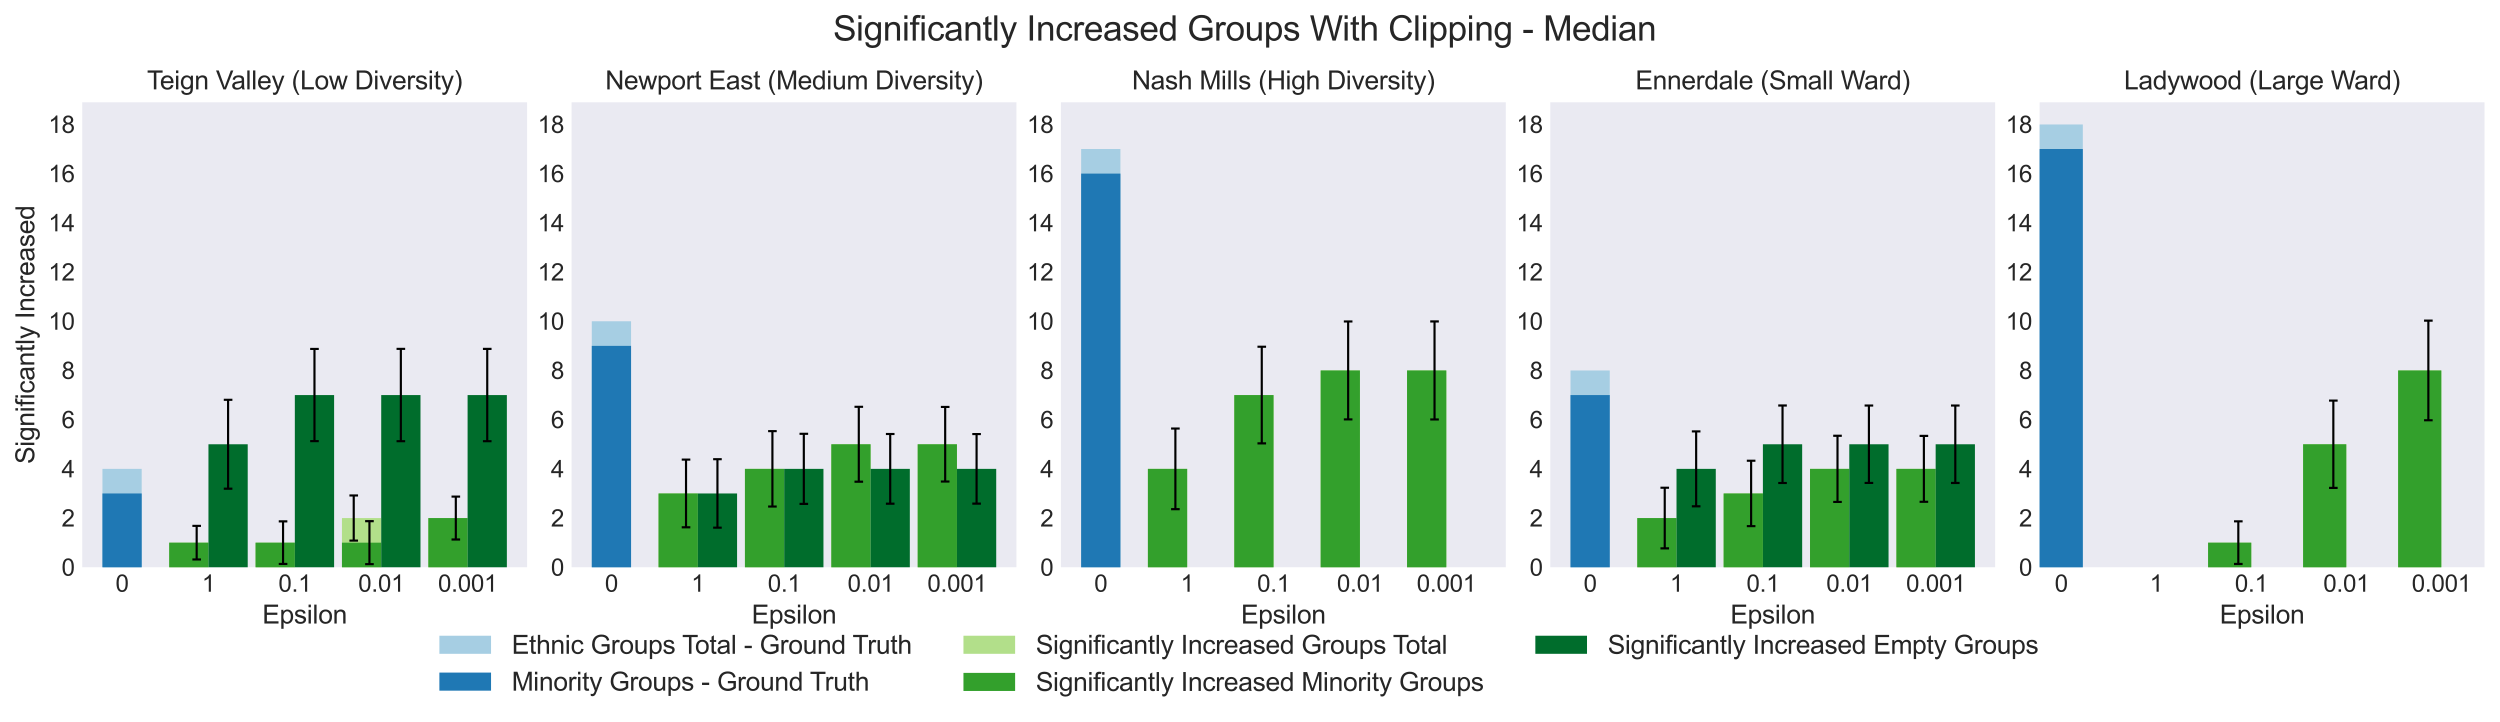 <?xml version="1.0" encoding="utf-8" standalone="no"?>
<!DOCTYPE svg PUBLIC "-//W3C//DTD SVG 1.1//EN"
  "http://www.w3.org/Graphics/SVG/1.1/DTD/svg11.dtd">
<svg xmlns:xlink="http://www.w3.org/1999/xlink" width="1161.395pt" height="335.52pt" viewBox="0 0 1161.395 335.52" xmlns="http://www.w3.org/2000/svg" version="1.1">
 <defs>
  <style type="text/css">*{stroke-linejoin: round; stroke-linecap: butt}</style>
 </defs>
 <g id="figure_1">
  <g id="patch_1">
   <path d="M 0 335.52 
L 1161.395 335.52 
L 1161.395 0 
L 0 0 
z
" style="fill: #ffffff"/>
  </g>
  <g id="axes_1">
   <g id="patch_2">
    <path d="M 38.195 263.52 
L 244.862 263.52 
L 244.862 47.52 
L 38.195 47.52 
z
" style="fill: #eaeaf2"/>
   </g>
   <g id="matplotlib.axis_1">
    <g id="xtick_1">
     <g id="text_1">
      <!-- 0 -->
      <g style="fill: #262626" transform="translate(53.651 274.894) scale(0.11 -0.11)">
       <defs>
        <path id="ArialMT-30" d="M 266 2259 
Q 266 3072 433 3567 
Q 600 4063 929 4331 
Q 1259 4600 1759 4600 
Q 2128 4600 2406 4451 
Q 2684 4303 2865 4023 
Q 3047 3744 3150 3342 
Q 3253 2941 3253 2259 
Q 3253 1453 3087 958 
Q 2922 463 2592 192 
Q 2263 -78 1759 -78 
Q 1097 -78 719 397 
Q 266 969 266 2259 
z
M 844 2259 
Q 844 1131 1108 757 
Q 1372 384 1759 384 
Q 2147 384 2411 759 
Q 2675 1134 2675 2259 
Q 2675 3391 2411 3762 
Q 2147 4134 1753 4134 
Q 1366 4134 1134 3806 
Q 844 3388 844 2259 
z
" transform="scale(0.016)"/>
       </defs>
       <use xlink:href="#ArialMT-30"/>
      </g>
     </g>
    </g>
    <g id="xtick_2">
     <g id="text_2">
      <!-- 1 -->
      <g style="fill: #262626" transform="translate(93.781 274.894) scale(0.11 -0.11)">
       <defs>
        <path id="ArialMT-31" d="M 2384 0 
L 1822 0 
L 1822 3584 
Q 1619 3391 1289 3197 
Q 959 3003 697 2906 
L 697 3450 
Q 1169 3672 1522 3987 
Q 1875 4303 2022 4600 
L 2384 4600 
L 2384 0 
z
" transform="scale(0.016)"/>
       </defs>
       <use xlink:href="#ArialMT-31"/>
      </g>
     </g>
    </g>
    <g id="xtick_3">
     <g id="text_3">
      <!-- 0.1 -->
      <g style="fill: #262626" transform="translate(129.323 274.894) scale(0.11 -0.11)">
       <defs>
        <path id="ArialMT-2e" d="M 581 0 
L 581 641 
L 1222 641 
L 1222 0 
L 581 0 
z
" transform="scale(0.016)"/>
       </defs>
       <use xlink:href="#ArialMT-30"/>
       <use xlink:href="#ArialMT-2e" x="55.615"/>
       <use xlink:href="#ArialMT-31" x="83.398"/>
      </g>
     </g>
    </g>
    <g id="xtick_4">
     <g id="text_4">
      <!-- 0.01 -->
      <g style="fill: #262626" transform="translate(166.394 274.894) scale(0.11 -0.11)">
       <use xlink:href="#ArialMT-30"/>
       <use xlink:href="#ArialMT-2e" x="55.615"/>
       <use xlink:href="#ArialMT-30" x="83.398"/>
       <use xlink:href="#ArialMT-31" x="139.014"/>
      </g>
     </g>
    </g>
    <g id="xtick_5">
     <g id="text_5">
      <!-- 0.001 -->
      <g style="fill: #262626" transform="translate(203.465 274.894) scale(0.11 -0.11)">
       <use xlink:href="#ArialMT-30"/>
       <use xlink:href="#ArialMT-2e" x="55.615"/>
       <use xlink:href="#ArialMT-30" x="83.398"/>
       <use xlink:href="#ArialMT-30" x="139.014"/>
       <use xlink:href="#ArialMT-31" x="194.629"/>
      </g>
     </g>
    </g>
    <g id="text_6">
     <!-- Epsilon -->
     <g style="fill: #262626" transform="translate(121.851 289.669) scale(0.12 -0.12)">
      <defs>
       <path id="ArialMT-45" d="M 506 0 
L 506 4581 
L 3819 4581 
L 3819 4041 
L 1113 4041 
L 1113 2638 
L 3647 2638 
L 3647 2100 
L 1113 2100 
L 1113 541 
L 3925 541 
L 3925 0 
L 506 0 
z
" transform="scale(0.016)"/>
       <path id="ArialMT-70" d="M 422 -1272 
L 422 3319 
L 934 3319 
L 934 2888 
Q 1116 3141 1344 3267 
Q 1572 3394 1897 3394 
Q 2322 3394 2647 3175 
Q 2972 2956 3137 2557 
Q 3303 2159 3303 1684 
Q 3303 1175 3120 767 
Q 2938 359 2589 142 
Q 2241 -75 1856 -75 
Q 1575 -75 1351 44 
Q 1128 163 984 344 
L 984 -1272 
L 422 -1272 
z
M 931 1641 
Q 931 1000 1190 694 
Q 1450 388 1819 388 
Q 2194 388 2461 705 
Q 2728 1022 2728 1688 
Q 2728 2322 2467 2637 
Q 2206 2953 1844 2953 
Q 1484 2953 1207 2617 
Q 931 2281 931 1641 
z
" transform="scale(0.016)"/>
       <path id="ArialMT-73" d="M 197 991 
L 753 1078 
Q 800 744 1014 566 
Q 1228 388 1613 388 
Q 2000 388 2187 545 
Q 2375 703 2375 916 
Q 2375 1106 2209 1216 
Q 2094 1291 1634 1406 
Q 1016 1563 777 1677 
Q 538 1791 414 1992 
Q 291 2194 291 2438 
Q 291 2659 392 2848 
Q 494 3038 669 3163 
Q 800 3259 1026 3326 
Q 1253 3394 1513 3394 
Q 1903 3394 2198 3281 
Q 2494 3169 2634 2976 
Q 2775 2784 2828 2463 
L 2278 2388 
Q 2241 2644 2061 2787 
Q 1881 2931 1553 2931 
Q 1166 2931 1000 2803 
Q 834 2675 834 2503 
Q 834 2394 903 2306 
Q 972 2216 1119 2156 
Q 1203 2125 1616 2013 
Q 2213 1853 2448 1751 
Q 2684 1650 2818 1456 
Q 2953 1263 2953 975 
Q 2953 694 2789 445 
Q 2625 197 2315 61 
Q 2006 -75 1616 -75 
Q 969 -75 630 194 
Q 291 463 197 991 
z
" transform="scale(0.016)"/>
       <path id="ArialMT-69" d="M 425 3934 
L 425 4581 
L 988 4581 
L 988 3934 
L 425 3934 
z
M 425 0 
L 425 3319 
L 988 3319 
L 988 0 
L 425 0 
z
" transform="scale(0.016)"/>
       <path id="ArialMT-6c" d="M 409 0 
L 409 4581 
L 972 4581 
L 972 0 
L 409 0 
z
" transform="scale(0.016)"/>
       <path id="ArialMT-6f" d="M 213 1659 
Q 213 2581 725 3025 
Q 1153 3394 1769 3394 
Q 2453 3394 2887 2945 
Q 3322 2497 3322 1706 
Q 3322 1066 3130 698 
Q 2938 331 2570 128 
Q 2203 -75 1769 -75 
Q 1072 -75 642 372 
Q 213 819 213 1659 
z
M 791 1659 
Q 791 1022 1069 705 
Q 1347 388 1769 388 
Q 2188 388 2466 706 
Q 2744 1025 2744 1678 
Q 2744 2294 2464 2611 
Q 2184 2928 1769 2928 
Q 1347 2928 1069 2612 
Q 791 2297 791 1659 
z
" transform="scale(0.016)"/>
       <path id="ArialMT-6e" d="M 422 0 
L 422 3319 
L 928 3319 
L 928 2847 
Q 1294 3394 1984 3394 
Q 2284 3394 2536 3286 
Q 2788 3178 2913 3003 
Q 3038 2828 3088 2588 
Q 3119 2431 3119 2041 
L 3119 0 
L 2556 0 
L 2556 2019 
Q 2556 2363 2490 2533 
Q 2425 2703 2258 2804 
Q 2091 2906 1866 2906 
Q 1506 2906 1245 2678 
Q 984 2450 984 1813 
L 984 0 
L 422 0 
z
" transform="scale(0.016)"/>
      </defs>
      <use xlink:href="#ArialMT-45"/>
      <use xlink:href="#ArialMT-70" x="66.699"/>
      <use xlink:href="#ArialMT-73" x="122.314"/>
      <use xlink:href="#ArialMT-69" x="172.314"/>
      <use xlink:href="#ArialMT-6c" x="194.531"/>
      <use xlink:href="#ArialMT-6f" x="216.748"/>
      <use xlink:href="#ArialMT-6e" x="272.363"/>
     </g>
    </g>
   </g>
   <g id="matplotlib.axis_2">
    <g id="ytick_1">
     <g id="text_7">
      <!-- 0 -->
      <g style="fill: #262626" transform="translate(28.578 267.457) scale(0.11 -0.11)">
       <use xlink:href="#ArialMT-30"/>
      </g>
     </g>
    </g>
    <g id="ytick_2">
     <g id="text_8">
      <!-- 2 -->
      <g style="fill: #262626" transform="translate(28.578 244.6) scale(0.11 -0.11)">
       <defs>
        <path id="ArialMT-32" d="M 3222 541 
L 3222 0 
L 194 0 
Q 188 203 259 391 
Q 375 700 629 1000 
Q 884 1300 1366 1694 
Q 2113 2306 2375 2664 
Q 2638 3022 2638 3341 
Q 2638 3675 2398 3904 
Q 2159 4134 1775 4134 
Q 1369 4134 1125 3890 
Q 881 3647 878 3216 
L 300 3275 
Q 359 3922 746 4261 
Q 1134 4600 1788 4600 
Q 2447 4600 2831 4234 
Q 3216 3869 3216 3328 
Q 3216 3053 3103 2787 
Q 2991 2522 2730 2228 
Q 2469 1934 1863 1422 
Q 1356 997 1212 845 
Q 1069 694 975 541 
L 3222 541 
z
" transform="scale(0.016)"/>
       </defs>
       <use xlink:href="#ArialMT-32"/>
      </g>
     </g>
    </g>
    <g id="ytick_3">
     <g id="text_9">
      <!-- 4 -->
      <g style="fill: #262626" transform="translate(28.578 221.743) scale(0.11 -0.11)">
       <defs>
        <path id="ArialMT-34" d="M 2069 0 
L 2069 1097 
L 81 1097 
L 81 1613 
L 2172 4581 
L 2631 4581 
L 2631 1613 
L 3250 1613 
L 3250 1097 
L 2631 1097 
L 2631 0 
L 2069 0 
z
M 2069 1613 
L 2069 3678 
L 634 1613 
L 2069 1613 
z
" transform="scale(0.016)"/>
       </defs>
       <use xlink:href="#ArialMT-34"/>
      </g>
     </g>
    </g>
    <g id="ytick_4">
     <g id="text_10">
      <!-- 6 -->
      <g style="fill: #262626" transform="translate(28.578 198.885) scale(0.11 -0.11)">
       <defs>
        <path id="ArialMT-36" d="M 3184 3459 
L 2625 3416 
Q 2550 3747 2413 3897 
Q 2184 4138 1850 4138 
Q 1581 4138 1378 3988 
Q 1113 3794 959 3422 
Q 806 3050 800 2363 
Q 1003 2672 1297 2822 
Q 1591 2972 1913 2972 
Q 2475 2972 2870 2558 
Q 3266 2144 3266 1488 
Q 3266 1056 3080 686 
Q 2894 316 2569 119 
Q 2244 -78 1831 -78 
Q 1128 -78 684 439 
Q 241 956 241 2144 
Q 241 3472 731 4075 
Q 1159 4600 1884 4600 
Q 2425 4600 2770 4297 
Q 3116 3994 3184 3459 
z
M 888 1484 
Q 888 1194 1011 928 
Q 1134 663 1356 523 
Q 1578 384 1822 384 
Q 2178 384 2434 671 
Q 2691 959 2691 1453 
Q 2691 1928 2437 2201 
Q 2184 2475 1800 2475 
Q 1419 2475 1153 2201 
Q 888 1928 888 1484 
z
" transform="scale(0.016)"/>
       </defs>
       <use xlink:href="#ArialMT-36"/>
      </g>
     </g>
    </g>
    <g id="ytick_5">
     <g id="text_11">
      <!-- 8 -->
      <g style="fill: #262626" transform="translate(28.578 176.028) scale(0.11 -0.11)">
       <defs>
        <path id="ArialMT-38" d="M 1131 2484 
Q 781 2613 612 2850 
Q 444 3088 444 3419 
Q 444 3919 803 4259 
Q 1163 4600 1759 4600 
Q 2359 4600 2725 4251 
Q 3091 3903 3091 3403 
Q 3091 3084 2923 2848 
Q 2756 2613 2416 2484 
Q 2838 2347 3058 2040 
Q 3278 1734 3278 1309 
Q 3278 722 2862 322 
Q 2447 -78 1769 -78 
Q 1091 -78 675 323 
Q 259 725 259 1325 
Q 259 1772 486 2073 
Q 713 2375 1131 2484 
z
M 1019 3438 
Q 1019 3113 1228 2906 
Q 1438 2700 1772 2700 
Q 2097 2700 2305 2904 
Q 2513 3109 2513 3406 
Q 2513 3716 2298 3927 
Q 2084 4138 1766 4138 
Q 1444 4138 1231 3931 
Q 1019 3725 1019 3438 
z
M 838 1322 
Q 838 1081 952 856 
Q 1066 631 1291 507 
Q 1516 384 1775 384 
Q 2178 384 2440 643 
Q 2703 903 2703 1303 
Q 2703 1709 2433 1975 
Q 2163 2241 1756 2241 
Q 1359 2241 1098 1978 
Q 838 1716 838 1322 
z
" transform="scale(0.016)"/>
       </defs>
       <use xlink:href="#ArialMT-38"/>
      </g>
     </g>
    </g>
    <g id="ytick_6">
     <g id="text_12">
      <!-- 10 -->
      <g style="fill: #262626" transform="translate(22.461 153.171) scale(0.11 -0.11)">
       <use xlink:href="#ArialMT-31"/>
       <use xlink:href="#ArialMT-30" x="55.615"/>
      </g>
     </g>
    </g>
    <g id="ytick_7">
     <g id="text_13">
      <!-- 12 -->
      <g style="fill: #262626" transform="translate(22.461 130.314) scale(0.11 -0.11)">
       <use xlink:href="#ArialMT-31"/>
       <use xlink:href="#ArialMT-32" x="55.615"/>
      </g>
     </g>
    </g>
    <g id="ytick_8">
     <g id="text_14">
      <!-- 14 -->
      <g style="fill: #262626" transform="translate(22.461 107.457) scale(0.11 -0.11)">
       <use xlink:href="#ArialMT-31"/>
       <use xlink:href="#ArialMT-34" x="55.615"/>
      </g>
     </g>
    </g>
    <g id="ytick_9">
     <g id="text_15">
      <!-- 16 -->
      <g style="fill: #262626" transform="translate(22.461 84.6) scale(0.11 -0.11)">
       <use xlink:href="#ArialMT-31"/>
       <use xlink:href="#ArialMT-36" x="55.615"/>
      </g>
     </g>
    </g>
    <g id="ytick_10">
     <g id="text_16">
      <!-- 18 -->
      <g style="fill: #262626" transform="translate(22.461 61.743) scale(0.11 -0.11)">
       <use xlink:href="#ArialMT-31"/>
       <use xlink:href="#ArialMT-38" x="55.615"/>
      </g>
     </g>
    </g>
    <g id="text_17">
     <!-- Significantly Increased -->
     <g style="fill: #262626" transform="translate(15.936 215.549) rotate(-90) scale(0.12 -0.12)">
      <defs>
       <path id="ArialMT-53" d="M 288 1472 
L 859 1522 
Q 900 1178 1048 958 
Q 1197 738 1509 602 
Q 1822 466 2213 466 
Q 2559 466 2825 569 
Q 3091 672 3220 851 
Q 3350 1031 3350 1244 
Q 3350 1459 3225 1620 
Q 3100 1781 2813 1891 
Q 2628 1963 1997 2114 
Q 1366 2266 1113 2400 
Q 784 2572 623 2826 
Q 463 3081 463 3397 
Q 463 3744 659 4045 
Q 856 4347 1234 4503 
Q 1613 4659 2075 4659 
Q 2584 4659 2973 4495 
Q 3363 4331 3572 4012 
Q 3781 3694 3797 3291 
L 3216 3247 
Q 3169 3681 2898 3903 
Q 2628 4125 2100 4125 
Q 1550 4125 1298 3923 
Q 1047 3722 1047 3438 
Q 1047 3191 1225 3031 
Q 1400 2872 2139 2705 
Q 2878 2538 3153 2413 
Q 3553 2228 3743 1945 
Q 3934 1663 3934 1294 
Q 3934 928 3725 604 
Q 3516 281 3123 101 
Q 2731 -78 2241 -78 
Q 1619 -78 1198 103 
Q 778 284 539 648 
Q 300 1013 288 1472 
z
" transform="scale(0.016)"/>
       <path id="ArialMT-67" d="M 319 -275 
L 866 -356 
Q 900 -609 1056 -725 
Q 1266 -881 1628 -881 
Q 2019 -881 2231 -725 
Q 2444 -569 2519 -288 
Q 2563 -116 2559 434 
Q 2191 0 1641 0 
Q 956 0 581 494 
Q 206 988 206 1678 
Q 206 2153 378 2554 
Q 550 2956 876 3175 
Q 1203 3394 1644 3394 
Q 2231 3394 2613 2919 
L 2613 3319 
L 3131 3319 
L 3131 450 
Q 3131 -325 2973 -648 
Q 2816 -972 2473 -1159 
Q 2131 -1347 1631 -1347 
Q 1038 -1347 672 -1080 
Q 306 -813 319 -275 
z
M 784 1719 
Q 784 1066 1043 766 
Q 1303 466 1694 466 
Q 2081 466 2343 764 
Q 2606 1063 2606 1700 
Q 2606 2309 2336 2618 
Q 2066 2928 1684 2928 
Q 1309 2928 1046 2623 
Q 784 2319 784 1719 
z
" transform="scale(0.016)"/>
       <path id="ArialMT-66" d="M 556 0 
L 556 2881 
L 59 2881 
L 59 3319 
L 556 3319 
L 556 3672 
Q 556 4006 616 4169 
Q 697 4388 901 4523 
Q 1106 4659 1475 4659 
Q 1713 4659 2000 4603 
L 1916 4113 
Q 1741 4144 1584 4144 
Q 1328 4144 1222 4034 
Q 1116 3925 1116 3625 
L 1116 3319 
L 1763 3319 
L 1763 2881 
L 1116 2881 
L 1116 0 
L 556 0 
z
" transform="scale(0.016)"/>
       <path id="ArialMT-63" d="M 2588 1216 
L 3141 1144 
Q 3050 572 2676 248 
Q 2303 -75 1759 -75 
Q 1078 -75 664 370 
Q 250 816 250 1647 
Q 250 2184 428 2587 
Q 606 2991 970 3192 
Q 1334 3394 1763 3394 
Q 2303 3394 2647 3120 
Q 2991 2847 3088 2344 
L 2541 2259 
Q 2463 2594 2264 2762 
Q 2066 2931 1784 2931 
Q 1359 2931 1093 2626 
Q 828 2322 828 1663 
Q 828 994 1084 691 
Q 1341 388 1753 388 
Q 2084 388 2306 591 
Q 2528 794 2588 1216 
z
" transform="scale(0.016)"/>
       <path id="ArialMT-61" d="M 2588 409 
Q 2275 144 1986 34 
Q 1697 -75 1366 -75 
Q 819 -75 525 192 
Q 231 459 231 875 
Q 231 1119 342 1320 
Q 453 1522 633 1644 
Q 813 1766 1038 1828 
Q 1203 1872 1538 1913 
Q 2219 1994 2541 2106 
Q 2544 2222 2544 2253 
Q 2544 2597 2384 2738 
Q 2169 2928 1744 2928 
Q 1347 2928 1158 2789 
Q 969 2650 878 2297 
L 328 2372 
Q 403 2725 575 2942 
Q 747 3159 1072 3276 
Q 1397 3394 1825 3394 
Q 2250 3394 2515 3294 
Q 2781 3194 2906 3042 
Q 3031 2891 3081 2659 
Q 3109 2516 3109 2141 
L 3109 1391 
Q 3109 606 3145 398 
Q 3181 191 3288 0 
L 2700 0 
Q 2613 175 2588 409 
z
M 2541 1666 
Q 2234 1541 1622 1453 
Q 1275 1403 1131 1340 
Q 988 1278 909 1158 
Q 831 1038 831 891 
Q 831 666 1001 516 
Q 1172 366 1500 366 
Q 1825 366 2078 508 
Q 2331 650 2450 897 
Q 2541 1088 2541 1459 
L 2541 1666 
z
" transform="scale(0.016)"/>
       <path id="ArialMT-74" d="M 1650 503 
L 1731 6 
Q 1494 -44 1306 -44 
Q 1000 -44 831 53 
Q 663 150 594 308 
Q 525 466 525 972 
L 525 2881 
L 113 2881 
L 113 3319 
L 525 3319 
L 525 4141 
L 1084 4478 
L 1084 3319 
L 1650 3319 
L 1650 2881 
L 1084 2881 
L 1084 941 
Q 1084 700 1114 631 
Q 1144 563 1211 522 
Q 1278 481 1403 481 
Q 1497 481 1650 503 
z
" transform="scale(0.016)"/>
       <path id="ArialMT-79" d="M 397 -1278 
L 334 -750 
Q 519 -800 656 -800 
Q 844 -800 956 -737 
Q 1069 -675 1141 -563 
Q 1194 -478 1313 -144 
Q 1328 -97 1363 -6 
L 103 3319 
L 709 3319 
L 1400 1397 
Q 1534 1031 1641 628 
Q 1738 1016 1872 1384 
L 2581 3319 
L 3144 3319 
L 1881 -56 
Q 1678 -603 1566 -809 
Q 1416 -1088 1222 -1217 
Q 1028 -1347 759 -1347 
Q 597 -1347 397 -1278 
z
" transform="scale(0.016)"/>
       <path id="ArialMT-20" transform="scale(0.016)"/>
       <path id="ArialMT-49" d="M 597 0 
L 597 4581 
L 1203 4581 
L 1203 0 
L 597 0 
z
" transform="scale(0.016)"/>
       <path id="ArialMT-72" d="M 416 0 
L 416 3319 
L 922 3319 
L 922 2816 
Q 1116 3169 1280 3281 
Q 1444 3394 1641 3394 
Q 1925 3394 2219 3213 
L 2025 2691 
Q 1819 2813 1613 2813 
Q 1428 2813 1281 2702 
Q 1134 2591 1072 2394 
Q 978 2094 978 1738 
L 978 0 
L 416 0 
z
" transform="scale(0.016)"/>
       <path id="ArialMT-65" d="M 2694 1069 
L 3275 997 
Q 3138 488 2766 206 
Q 2394 -75 1816 -75 
Q 1088 -75 661 373 
Q 234 822 234 1631 
Q 234 2469 665 2931 
Q 1097 3394 1784 3394 
Q 2450 3394 2872 2941 
Q 3294 2488 3294 1666 
Q 3294 1616 3291 1516 
L 816 1516 
Q 847 969 1125 678 
Q 1403 388 1819 388 
Q 2128 388 2347 550 
Q 2566 713 2694 1069 
z
M 847 1978 
L 2700 1978 
Q 2663 2397 2488 2606 
Q 2219 2931 1791 2931 
Q 1403 2931 1139 2672 
Q 875 2413 847 1978 
z
" transform="scale(0.016)"/>
       <path id="ArialMT-64" d="M 2575 0 
L 2575 419 
Q 2259 -75 1647 -75 
Q 1250 -75 917 144 
Q 584 363 401 755 
Q 219 1147 219 1656 
Q 219 2153 384 2558 
Q 550 2963 881 3178 
Q 1213 3394 1622 3394 
Q 1922 3394 2156 3267 
Q 2391 3141 2538 2938 
L 2538 4581 
L 3097 4581 
L 3097 0 
L 2575 0 
z
M 797 1656 
Q 797 1019 1065 703 
Q 1334 388 1700 388 
Q 2069 388 2326 689 
Q 2584 991 2584 1609 
Q 2584 2291 2321 2609 
Q 2059 2928 1675 2928 
Q 1300 2928 1048 2622 
Q 797 2316 797 1656 
z
" transform="scale(0.016)"/>
      </defs>
      <use xlink:href="#ArialMT-53"/>
      <use xlink:href="#ArialMT-69" x="66.699"/>
      <use xlink:href="#ArialMT-67" x="88.916"/>
      <use xlink:href="#ArialMT-6e" x="144.531"/>
      <use xlink:href="#ArialMT-69" x="200.146"/>
      <use xlink:href="#ArialMT-66" x="222.363"/>
      <use xlink:href="#ArialMT-69" x="250.146"/>
      <use xlink:href="#ArialMT-63" x="272.363"/>
      <use xlink:href="#ArialMT-61" x="322.363"/>
      <use xlink:href="#ArialMT-6e" x="377.979"/>
      <use xlink:href="#ArialMT-74" x="433.594"/>
      <use xlink:href="#ArialMT-6c" x="461.377"/>
      <use xlink:href="#ArialMT-79" x="483.594"/>
      <use xlink:href="#ArialMT-20" x="533.594"/>
      <use xlink:href="#ArialMT-49" x="561.377"/>
      <use xlink:href="#ArialMT-6e" x="589.16"/>
      <use xlink:href="#ArialMT-63" x="644.775"/>
      <use xlink:href="#ArialMT-72" x="694.775"/>
      <use xlink:href="#ArialMT-65" x="728.076"/>
      <use xlink:href="#ArialMT-61" x="783.691"/>
      <use xlink:href="#ArialMT-73" x="839.307"/>
      <use xlink:href="#ArialMT-65" x="889.307"/>
      <use xlink:href="#ArialMT-64" x="944.922"/>
     </g>
    </g>
   </g>
   <g id="patch_3">
    <path d="M 47.589 263.52 
L 65.83 263.52 
L 65.83 217.806 
L 47.589 217.806 
z
" clip-path="url(#p2c54c635df)" style="fill: #a6cee3"/>
   </g>
   <g id="patch_4">
    <path d="M 47.589 263.52 
L 65.83 263.52 
L 65.83 229.234 
L 47.589 229.234 
z
" clip-path="url(#p2c54c635df)" style="fill: #1f78b4"/>
   </g>
   <g id="patch_5">
    <path d="M 78.598 263.52 
L 96.839 263.52 
L 96.839 252.091 
L 78.598 252.091 
z
" clip-path="url(#p2c54c635df)" style="fill: #b2df8a"/>
   </g>
   <g id="patch_6">
    <path d="M 78.598 263.52 
L 96.839 263.52 
L 96.839 252.091 
L 78.598 252.091 
z
" clip-path="url(#p2c54c635df)" style="fill: #33a02c"/>
   </g>
   <g id="patch_7">
    <path d="M 96.839 263.52 
L 115.08 263.52 
L 115.08 206.377 
L 96.839 206.377 
z
" clip-path="url(#p2c54c635df)" style="fill: #006d2c"/>
   </g>
   <g id="patch_8">
    <path d="M 118.728 263.52 
L 136.968 263.52 
L 136.968 252.091 
L 118.728 252.091 
z
" clip-path="url(#p2c54c635df)" style="fill: #b2df8a"/>
   </g>
   <g id="patch_9">
    <path d="M 118.728 263.52 
L 136.968 263.52 
L 136.968 252.091 
L 118.728 252.091 
z
" clip-path="url(#p2c54c635df)" style="fill: #33a02c"/>
   </g>
   <g id="patch_10">
    <path d="M 136.968 263.52 
L 155.209 263.52 
L 155.209 183.52 
L 136.968 183.52 
z
" clip-path="url(#p2c54c635df)" style="fill: #006d2c"/>
   </g>
   <g id="patch_11">
    <path d="M 158.857 263.52 
L 177.098 263.52 
L 177.098 240.663 
L 158.857 240.663 
z
" clip-path="url(#p2c54c635df)" style="fill: #b2df8a"/>
   </g>
   <g id="patch_12">
    <path d="M 158.857 263.52 
L 177.098 263.52 
L 177.098 252.091 
L 158.857 252.091 
z
" clip-path="url(#p2c54c635df)" style="fill: #33a02c"/>
   </g>
   <g id="patch_13">
    <path d="M 177.098 263.52 
L 195.339 263.52 
L 195.339 183.52 
L 177.098 183.52 
z
" clip-path="url(#p2c54c635df)" style="fill: #006d2c"/>
   </g>
   <g id="patch_14">
    <path d="M 198.987 263.52 
L 217.227 263.52 
L 217.227 240.663 
L 198.987 240.663 
z
" clip-path="url(#p2c54c635df)" style="fill: #b2df8a"/>
   </g>
   <g id="patch_15">
    <path d="M 198.987 263.52 
L 217.227 263.52 
L 217.227 240.663 
L 198.987 240.663 
z
" clip-path="url(#p2c54c635df)" style="fill: #33a02c"/>
   </g>
   <g id="patch_16">
    <path d="M 217.227 263.52 
L 235.468 263.52 
L 235.468 183.52 
L 217.227 183.52 
z
" clip-path="url(#p2c54c635df)" style="fill: #006d2c"/>
   </g>
   <g id="LineCollection_1">
    <path d="M 91.367 259.897 
L 91.367 244.286 
" clip-path="url(#p2c54c635df)" style="fill: none; stroke: #000000"/>
   </g>
   <g id="line2d_1">
    <defs>
     <path id="m3cb53a33a2" d="M 2 0 
L -2 -0 
" style="stroke: #000000"/>
    </defs>
    <g clip-path="url(#p2c54c635df)">
     <use xlink:href="#m3cb53a33a2" x="91.367" y="259.897" style="stroke: #000000"/>
    </g>
   </g>
   <g id="line2d_2">
    <g clip-path="url(#p2c54c635df)">
     <use xlink:href="#m3cb53a33a2" x="91.367" y="244.286" style="stroke: #000000"/>
    </g>
   </g>
   <g id="LineCollection_2">
    <path d="M 105.959 227.027 
L 105.959 185.727 
" clip-path="url(#p2c54c635df)" style="fill: none; stroke: #000000"/>
   </g>
   <g id="line2d_3">
    <g clip-path="url(#p2c54c635df)">
     <use xlink:href="#m3cb53a33a2" x="105.959" y="227.027" style="stroke: #000000"/>
    </g>
   </g>
   <g id="line2d_4">
    <g clip-path="url(#p2c54c635df)">
     <use xlink:href="#m3cb53a33a2" x="105.959" y="185.727" style="stroke: #000000"/>
    </g>
   </g>
   <g id="LineCollection_3">
    <path d="M 131.496 261.981 
L 131.496 242.202 
" clip-path="url(#p2c54c635df)" style="fill: none; stroke: #000000"/>
   </g>
   <g id="line2d_5">
    <g clip-path="url(#p2c54c635df)">
     <use xlink:href="#m3cb53a33a2" x="131.496" y="261.981" style="stroke: #000000"/>
    </g>
   </g>
   <g id="line2d_6">
    <g clip-path="url(#p2c54c635df)">
     <use xlink:href="#m3cb53a33a2" x="131.496" y="242.202" style="stroke: #000000"/>
    </g>
   </g>
   <g id="LineCollection_4">
    <path d="M 146.089 204.94 
L 146.089 162.1 
" clip-path="url(#p2c54c635df)" style="fill: none; stroke: #000000"/>
   </g>
   <g id="line2d_7">
    <g clip-path="url(#p2c54c635df)">
     <use xlink:href="#m3cb53a33a2" x="146.089" y="204.94" style="stroke: #000000"/>
    </g>
   </g>
   <g id="line2d_8">
    <g clip-path="url(#p2c54c635df)">
     <use xlink:href="#m3cb53a33a2" x="146.089" y="162.1" style="stroke: #000000"/>
    </g>
   </g>
   <g id="LineCollection_5">
    <path d="M 164.329 251.15 
L 164.329 230.176 
" clip-path="url(#p2c54c635df)" style="fill: none; stroke: #000000"/>
   </g>
   <g id="line2d_9">
    <g clip-path="url(#p2c54c635df)">
     <use xlink:href="#m3cb53a33a2" x="164.329" y="251.15" style="stroke: #000000"/>
    </g>
   </g>
   <g id="line2d_10">
    <g clip-path="url(#p2c54c635df)">
     <use xlink:href="#m3cb53a33a2" x="164.329" y="230.176" style="stroke: #000000"/>
    </g>
   </g>
   <g id="LineCollection_6">
    <path d="M 171.626 262.071 
L 171.626 242.112 
" clip-path="url(#p2c54c635df)" style="fill: none; stroke: #000000"/>
   </g>
   <g id="line2d_11">
    <g clip-path="url(#p2c54c635df)">
     <use xlink:href="#m3cb53a33a2" x="171.626" y="262.071" style="stroke: #000000"/>
    </g>
   </g>
   <g id="line2d_12">
    <g clip-path="url(#p2c54c635df)">
     <use xlink:href="#m3cb53a33a2" x="171.626" y="242.112" style="stroke: #000000"/>
    </g>
   </g>
   <g id="LineCollection_7">
    <path d="M 186.218 204.971 
L 186.218 162.069 
" clip-path="url(#p2c54c635df)" style="fill: none; stroke: #000000"/>
   </g>
   <g id="line2d_13">
    <g clip-path="url(#p2c54c635df)">
     <use xlink:href="#m3cb53a33a2" x="186.218" y="204.971" style="stroke: #000000"/>
    </g>
   </g>
   <g id="line2d_14">
    <g clip-path="url(#p2c54c635df)">
     <use xlink:href="#m3cb53a33a2" x="186.218" y="162.069" style="stroke: #000000"/>
    </g>
   </g>
   <g id="LineCollection_8">
    <path d="M 211.755 250.631 
L 211.755 230.695 
" clip-path="url(#p2c54c635df)" style="fill: none; stroke: #000000"/>
   </g>
   <g id="line2d_15">
    <g clip-path="url(#p2c54c635df)">
     <use xlink:href="#m3cb53a33a2" x="211.755" y="250.631" style="stroke: #000000"/>
    </g>
   </g>
   <g id="line2d_16">
    <g clip-path="url(#p2c54c635df)">
     <use xlink:href="#m3cb53a33a2" x="211.755" y="230.695" style="stroke: #000000"/>
    </g>
   </g>
   <g id="LineCollection_9">
    <path d="M 226.348 204.959 
L 226.348 162.081 
" clip-path="url(#p2c54c635df)" style="fill: none; stroke: #000000"/>
   </g>
   <g id="line2d_17">
    <g clip-path="url(#p2c54c635df)">
     <use xlink:href="#m3cb53a33a2" x="226.348" y="204.959" style="stroke: #000000"/>
    </g>
   </g>
   <g id="line2d_18">
    <g clip-path="url(#p2c54c635df)">
     <use xlink:href="#m3cb53a33a2" x="226.348" y="162.081" style="stroke: #000000"/>
    </g>
   </g>
   <g id="patch_17">
    <path d="M 38.195 263.52 
L 38.195 47.52 
" style="fill: none"/>
   </g>
   <g id="patch_18">
    <path d="M 244.862 263.52 
L 244.862 47.52 
" style="fill: none"/>
   </g>
   <g id="patch_19">
    <path d="M 38.195 263.52 
L 244.862 263.52 
" style="fill: none"/>
   </g>
   <g id="patch_20">
    <path d="M 38.195 47.52 
L 244.862 47.52 
" style="fill: none"/>
   </g>
   <g id="text_18">
    <!-- Teign Valley (Low Diversity) -->
    <g style="fill: #262626" transform="translate(68.286 41.52) scale(0.12 -0.12)">
     <defs>
      <path id="ArialMT-54" d="M 1659 0 
L 1659 4041 
L 150 4041 
L 150 4581 
L 3781 4581 
L 3781 4041 
L 2266 4041 
L 2266 0 
L 1659 0 
z
" transform="scale(0.016)"/>
      <path id="ArialMT-56" d="M 1803 0 
L 28 4581 
L 684 4581 
L 1875 1253 
Q 2019 853 2116 503 
Q 2222 878 2363 1253 
L 3600 4581 
L 4219 4581 
L 2425 0 
L 1803 0 
z
" transform="scale(0.016)"/>
      <path id="ArialMT-28" d="M 1497 -1347 
Q 1031 -759 709 28 
Q 388 816 388 1659 
Q 388 2403 628 3084 
Q 909 3875 1497 4659 
L 1900 4659 
Q 1522 4009 1400 3731 
Q 1209 3300 1100 2831 
Q 966 2247 966 1656 
Q 966 153 1900 -1347 
L 1497 -1347 
z
" transform="scale(0.016)"/>
      <path id="ArialMT-4c" d="M 469 0 
L 469 4581 
L 1075 4581 
L 1075 541 
L 3331 541 
L 3331 0 
L 469 0 
z
" transform="scale(0.016)"/>
      <path id="ArialMT-77" d="M 1034 0 
L 19 3319 
L 600 3319 
L 1128 1403 
L 1325 691 
Q 1338 744 1497 1375 
L 2025 3319 
L 2603 3319 
L 3100 1394 
L 3266 759 
L 3456 1400 
L 4025 3319 
L 4572 3319 
L 3534 0 
L 2950 0 
L 2422 1988 
L 2294 2553 
L 1622 0 
L 1034 0 
z
" transform="scale(0.016)"/>
      <path id="ArialMT-44" d="M 494 0 
L 494 4581 
L 2072 4581 
Q 2606 4581 2888 4516 
Q 3281 4425 3559 4188 
Q 3922 3881 4101 3404 
Q 4281 2928 4281 2316 
Q 4281 1794 4159 1391 
Q 4038 988 3847 723 
Q 3656 459 3429 307 
Q 3203 156 2883 78 
Q 2563 0 2147 0 
L 494 0 
z
M 1100 541 
L 2078 541 
Q 2531 541 2789 625 
Q 3047 709 3200 863 
Q 3416 1078 3536 1442 
Q 3656 1806 3656 2325 
Q 3656 3044 3420 3430 
Q 3184 3816 2847 3947 
Q 2603 4041 2063 4041 
L 1100 4041 
L 1100 541 
z
" transform="scale(0.016)"/>
      <path id="ArialMT-76" d="M 1344 0 
L 81 3319 
L 675 3319 
L 1388 1331 
Q 1503 1009 1600 663 
Q 1675 925 1809 1294 
L 2547 3319 
L 3125 3319 
L 1869 0 
L 1344 0 
z
" transform="scale(0.016)"/>
      <path id="ArialMT-29" d="M 791 -1347 
L 388 -1347 
Q 1322 153 1322 1656 
Q 1322 2244 1188 2822 
Q 1081 3291 891 3722 
Q 769 4003 388 4659 
L 791 4659 
Q 1378 3875 1659 3084 
Q 1900 2403 1900 1659 
Q 1900 816 1576 28 
Q 1253 -759 791 -1347 
z
" transform="scale(0.016)"/>
     </defs>
     <use xlink:href="#ArialMT-54"/>
     <use xlink:href="#ArialMT-65" x="49.959"/>
     <use xlink:href="#ArialMT-69" x="105.574"/>
     <use xlink:href="#ArialMT-67" x="127.791"/>
     <use xlink:href="#ArialMT-6e" x="183.406"/>
     <use xlink:href="#ArialMT-20" x="239.021"/>
     <use xlink:href="#ArialMT-56" x="266.805"/>
     <use xlink:href="#ArialMT-61" x="326.129"/>
     <use xlink:href="#ArialMT-6c" x="381.744"/>
     <use xlink:href="#ArialMT-6c" x="403.961"/>
     <use xlink:href="#ArialMT-65" x="426.178"/>
     <use xlink:href="#ArialMT-79" x="481.793"/>
     <use xlink:href="#ArialMT-20" x="531.793"/>
     <use xlink:href="#ArialMT-28" x="559.576"/>
     <use xlink:href="#ArialMT-4c" x="592.877"/>
     <use xlink:href="#ArialMT-6f" x="648.492"/>
     <use xlink:href="#ArialMT-77" x="704.107"/>
     <use xlink:href="#ArialMT-20" x="776.324"/>
     <use xlink:href="#ArialMT-44" x="804.107"/>
     <use xlink:href="#ArialMT-69" x="876.324"/>
     <use xlink:href="#ArialMT-76" x="898.541"/>
     <use xlink:href="#ArialMT-65" x="948.541"/>
     <use xlink:href="#ArialMT-72" x="1004.156"/>
     <use xlink:href="#ArialMT-73" x="1037.457"/>
     <use xlink:href="#ArialMT-69" x="1087.457"/>
     <use xlink:href="#ArialMT-74" x="1109.674"/>
     <use xlink:href="#ArialMT-79" x="1137.457"/>
     <use xlink:href="#ArialMT-29" x="1187.457"/>
    </g>
   </g>
  </g>
  <g id="axes_2">
   <g id="patch_21">
    <path d="M 265.529 263.52 
L 472.195 263.52 
L 472.195 47.52 
L 265.529 47.52 
z
" style="fill: #eaeaf2"/>
   </g>
   <g id="matplotlib.axis_3">
    <g id="xtick_6">
     <g id="text_19">
      <!-- 0 -->
      <g style="fill: #262626" transform="translate(280.984 274.894) scale(0.11 -0.11)">
       <use xlink:href="#ArialMT-30"/>
      </g>
     </g>
    </g>
    <g id="xtick_7">
     <g id="text_20">
      <!-- 1 -->
      <g style="fill: #262626" transform="translate(321.114 274.894) scale(0.11 -0.11)">
       <use xlink:href="#ArialMT-31"/>
      </g>
     </g>
    </g>
    <g id="xtick_8">
     <g id="text_21">
      <!-- 0.1 -->
      <g style="fill: #262626" transform="translate(356.657 274.894) scale(0.11 -0.11)">
       <use xlink:href="#ArialMT-30"/>
       <use xlink:href="#ArialMT-2e" x="55.615"/>
       <use xlink:href="#ArialMT-31" x="83.398"/>
      </g>
     </g>
    </g>
    <g id="xtick_9">
     <g id="text_22">
      <!-- 0.01 -->
      <g style="fill: #262626" transform="translate(393.728 274.894) scale(0.11 -0.11)">
       <use xlink:href="#ArialMT-30"/>
       <use xlink:href="#ArialMT-2e" x="55.615"/>
       <use xlink:href="#ArialMT-30" x="83.398"/>
       <use xlink:href="#ArialMT-31" x="139.014"/>
      </g>
     </g>
    </g>
    <g id="xtick_10">
     <g id="text_23">
      <!-- 0.001 -->
      <g style="fill: #262626" transform="translate(430.799 274.894) scale(0.11 -0.11)">
       <use xlink:href="#ArialMT-30"/>
       <use xlink:href="#ArialMT-2e" x="55.615"/>
       <use xlink:href="#ArialMT-30" x="83.398"/>
       <use xlink:href="#ArialMT-30" x="139.014"/>
       <use xlink:href="#ArialMT-31" x="194.629"/>
      </g>
     </g>
    </g>
    <g id="text_24">
     <!-- Epsilon -->
     <g style="fill: #262626" transform="translate(349.184 289.669) scale(0.12 -0.12)">
      <use xlink:href="#ArialMT-45"/>
      <use xlink:href="#ArialMT-70" x="66.699"/>
      <use xlink:href="#ArialMT-73" x="122.314"/>
      <use xlink:href="#ArialMT-69" x="172.314"/>
      <use xlink:href="#ArialMT-6c" x="194.531"/>
      <use xlink:href="#ArialMT-6f" x="216.748"/>
      <use xlink:href="#ArialMT-6e" x="272.363"/>
     </g>
    </g>
   </g>
   <g id="matplotlib.axis_4">
    <g id="ytick_11">
     <g id="text_25">
      <!-- 0 -->
      <g style="fill: #262626" transform="translate(255.912 267.457) scale(0.11 -0.11)">
       <use xlink:href="#ArialMT-30"/>
      </g>
     </g>
    </g>
    <g id="ytick_12">
     <g id="text_26">
      <!-- 2 -->
      <g style="fill: #262626" transform="translate(255.912 244.6) scale(0.11 -0.11)">
       <use xlink:href="#ArialMT-32"/>
      </g>
     </g>
    </g>
    <g id="ytick_13">
     <g id="text_27">
      <!-- 4 -->
      <g style="fill: #262626" transform="translate(255.912 221.743) scale(0.11 -0.11)">
       <use xlink:href="#ArialMT-34"/>
      </g>
     </g>
    </g>
    <g id="ytick_14">
     <g id="text_28">
      <!-- 6 -->
      <g style="fill: #262626" transform="translate(255.912 198.885) scale(0.11 -0.11)">
       <use xlink:href="#ArialMT-36"/>
      </g>
     </g>
    </g>
    <g id="ytick_15">
     <g id="text_29">
      <!-- 8 -->
      <g style="fill: #262626" transform="translate(255.912 176.028) scale(0.11 -0.11)">
       <use xlink:href="#ArialMT-38"/>
      </g>
     </g>
    </g>
    <g id="ytick_16">
     <g id="text_30">
      <!-- 10 -->
      <g style="fill: #262626" transform="translate(249.795 153.171) scale(0.11 -0.11)">
       <use xlink:href="#ArialMT-31"/>
       <use xlink:href="#ArialMT-30" x="55.615"/>
      </g>
     </g>
    </g>
    <g id="ytick_17">
     <g id="text_31">
      <!-- 12 -->
      <g style="fill: #262626" transform="translate(249.795 130.314) scale(0.11 -0.11)">
       <use xlink:href="#ArialMT-31"/>
       <use xlink:href="#ArialMT-32" x="55.615"/>
      </g>
     </g>
    </g>
    <g id="ytick_18">
     <g id="text_32">
      <!-- 14 -->
      <g style="fill: #262626" transform="translate(249.795 107.457) scale(0.11 -0.11)">
       <use xlink:href="#ArialMT-31"/>
       <use xlink:href="#ArialMT-34" x="55.615"/>
      </g>
     </g>
    </g>
    <g id="ytick_19">
     <g id="text_33">
      <!-- 16 -->
      <g style="fill: #262626" transform="translate(249.795 84.6) scale(0.11 -0.11)">
       <use xlink:href="#ArialMT-31"/>
       <use xlink:href="#ArialMT-36" x="55.615"/>
      </g>
     </g>
    </g>
    <g id="ytick_20">
     <g id="text_34">
      <!-- 18 -->
      <g style="fill: #262626" transform="translate(249.795 61.743) scale(0.11 -0.11)">
       <use xlink:href="#ArialMT-31"/>
       <use xlink:href="#ArialMT-38" x="55.615"/>
      </g>
     </g>
    </g>
   </g>
   <g id="patch_22">
    <path d="M 274.923 263.52 
L 293.163 263.52 
L 293.163 149.234 
L 274.923 149.234 
z
" clip-path="url(#p415504e7ce)" style="fill: #a6cee3"/>
   </g>
   <g id="patch_23">
    <path d="M 274.923 263.52 
L 293.163 263.52 
L 293.163 160.663 
L 274.923 160.663 
z
" clip-path="url(#p415504e7ce)" style="fill: #1f78b4"/>
   </g>
   <g id="patch_24">
    <path d="M 305.932 263.52 
L 324.172 263.52 
L 324.172 229.234 
L 305.932 229.234 
z
" clip-path="url(#p415504e7ce)" style="fill: #b2df8a"/>
   </g>
   <g id="patch_25">
    <path d="M 305.932 263.52 
L 324.172 263.52 
L 324.172 229.234 
L 305.932 229.234 
z
" clip-path="url(#p415504e7ce)" style="fill: #33a02c"/>
   </g>
   <g id="patch_26">
    <path d="M 324.172 263.52 
L 342.413 263.52 
L 342.413 229.234 
L 324.172 229.234 
z
" clip-path="url(#p415504e7ce)" style="fill: #006d2c"/>
   </g>
   <g id="patch_27">
    <path d="M 346.061 263.52 
L 364.302 263.52 
L 364.302 217.806 
L 346.061 217.806 
z
" clip-path="url(#p415504e7ce)" style="fill: #b2df8a"/>
   </g>
   <g id="patch_28">
    <path d="M 346.061 263.52 
L 364.302 263.52 
L 364.302 217.806 
L 346.061 217.806 
z
" clip-path="url(#p415504e7ce)" style="fill: #33a02c"/>
   </g>
   <g id="patch_29">
    <path d="M 364.302 263.52 
L 382.542 263.52 
L 382.542 217.806 
L 364.302 217.806 
z
" clip-path="url(#p415504e7ce)" style="fill: #006d2c"/>
   </g>
   <g id="patch_30">
    <path d="M 386.191 263.52 
L 404.431 263.52 
L 404.431 206.377 
L 386.191 206.377 
z
" clip-path="url(#p415504e7ce)" style="fill: #b2df8a"/>
   </g>
   <g id="patch_31">
    <path d="M 386.191 263.52 
L 404.431 263.52 
L 404.431 206.377 
L 386.191 206.377 
z
" clip-path="url(#p415504e7ce)" style="fill: #33a02c"/>
   </g>
   <g id="patch_32">
    <path d="M 404.431 263.52 
L 422.672 263.52 
L 422.672 217.806 
L 404.431 217.806 
z
" clip-path="url(#p415504e7ce)" style="fill: #006d2c"/>
   </g>
   <g id="patch_33">
    <path d="M 426.32 263.52 
L 444.561 263.52 
L 444.561 206.377 
L 426.32 206.377 
z
" clip-path="url(#p415504e7ce)" style="fill: #b2df8a"/>
   </g>
   <g id="patch_34">
    <path d="M 426.32 263.52 
L 444.561 263.52 
L 444.561 206.377 
L 426.32 206.377 
z
" clip-path="url(#p415504e7ce)" style="fill: #33a02c"/>
   </g>
   <g id="patch_35">
    <path d="M 444.561 263.52 
L 462.801 263.52 
L 462.801 217.806 
L 444.561 217.806 
z
" clip-path="url(#p415504e7ce)" style="fill: #006d2c"/>
   </g>
   <g id="LineCollection_10">
    <path d="M 318.7 244.958 
L 318.7 213.51 
" clip-path="url(#p415504e7ce)" style="fill: none; stroke: #000000"/>
   </g>
   <g id="line2d_19">
    <g clip-path="url(#p415504e7ce)">
     <use xlink:href="#m3cb53a33a2" x="318.7" y="244.958" style="stroke: #000000"/>
    </g>
   </g>
   <g id="line2d_20">
    <g clip-path="url(#p415504e7ce)">
     <use xlink:href="#m3cb53a33a2" x="318.7" y="213.51" style="stroke: #000000"/>
    </g>
   </g>
   <g id="LineCollection_11">
    <path d="M 333.293 245.14 
L 333.293 213.329 
" clip-path="url(#p415504e7ce)" style="fill: none; stroke: #000000"/>
   </g>
   <g id="line2d_21">
    <g clip-path="url(#p415504e7ce)">
     <use xlink:href="#m3cb53a33a2" x="333.293" y="245.14" style="stroke: #000000"/>
    </g>
   </g>
   <g id="line2d_22">
    <g clip-path="url(#p415504e7ce)">
     <use xlink:href="#m3cb53a33a2" x="333.293" y="213.329" style="stroke: #000000"/>
    </g>
   </g>
   <g id="LineCollection_12">
    <path d="M 358.83 235.319 
L 358.83 200.292 
" clip-path="url(#p415504e7ce)" style="fill: none; stroke: #000000"/>
   </g>
   <g id="line2d_23">
    <g clip-path="url(#p415504e7ce)">
     <use xlink:href="#m3cb53a33a2" x="358.83" y="235.319" style="stroke: #000000"/>
    </g>
   </g>
   <g id="line2d_24">
    <g clip-path="url(#p415504e7ce)">
     <use xlink:href="#m3cb53a33a2" x="358.83" y="200.292" style="stroke: #000000"/>
    </g>
   </g>
   <g id="LineCollection_13">
    <path d="M 373.422 234.095 
L 373.422 201.516 
" clip-path="url(#p415504e7ce)" style="fill: none; stroke: #000000"/>
   </g>
   <g id="line2d_25">
    <g clip-path="url(#p415504e7ce)">
     <use xlink:href="#m3cb53a33a2" x="373.422" y="234.095" style="stroke: #000000"/>
    </g>
   </g>
   <g id="line2d_26">
    <g clip-path="url(#p415504e7ce)">
     <use xlink:href="#m3cb53a33a2" x="373.422" y="201.516" style="stroke: #000000"/>
    </g>
   </g>
   <g id="LineCollection_14">
    <path d="M 398.959 223.774 
L 398.959 188.98 
" clip-path="url(#p415504e7ce)" style="fill: none; stroke: #000000"/>
   </g>
   <g id="line2d_27">
    <g clip-path="url(#p415504e7ce)">
     <use xlink:href="#m3cb53a33a2" x="398.959" y="223.774" style="stroke: #000000"/>
    </g>
   </g>
   <g id="line2d_28">
    <g clip-path="url(#p415504e7ce)">
     <use xlink:href="#m3cb53a33a2" x="398.959" y="188.98" style="stroke: #000000"/>
    </g>
   </g>
   <g id="LineCollection_15">
    <path d="M 413.552 234.002 
L 413.552 201.609 
" clip-path="url(#p415504e7ce)" style="fill: none; stroke: #000000"/>
   </g>
   <g id="line2d_29">
    <g clip-path="url(#p415504e7ce)">
     <use xlink:href="#m3cb53a33a2" x="413.552" y="234.002" style="stroke: #000000"/>
    </g>
   </g>
   <g id="line2d_30">
    <g clip-path="url(#p415504e7ce)">
     <use xlink:href="#m3cb53a33a2" x="413.552" y="201.609" style="stroke: #000000"/>
    </g>
   </g>
   <g id="LineCollection_16">
    <path d="M 439.089 223.703 
L 439.089 189.052 
" clip-path="url(#p415504e7ce)" style="fill: none; stroke: #000000"/>
   </g>
   <g id="line2d_31">
    <g clip-path="url(#p415504e7ce)">
     <use xlink:href="#m3cb53a33a2" x="439.089" y="223.703" style="stroke: #000000"/>
    </g>
   </g>
   <g id="line2d_32">
    <g clip-path="url(#p415504e7ce)">
     <use xlink:href="#m3cb53a33a2" x="439.089" y="189.052" style="stroke: #000000"/>
    </g>
   </g>
   <g id="LineCollection_17">
    <path d="M 453.681 233.968 
L 453.681 201.644 
" clip-path="url(#p415504e7ce)" style="fill: none; stroke: #000000"/>
   </g>
   <g id="line2d_33">
    <g clip-path="url(#p415504e7ce)">
     <use xlink:href="#m3cb53a33a2" x="453.681" y="233.968" style="stroke: #000000"/>
    </g>
   </g>
   <g id="line2d_34">
    <g clip-path="url(#p415504e7ce)">
     <use xlink:href="#m3cb53a33a2" x="453.681" y="201.644" style="stroke: #000000"/>
    </g>
   </g>
   <g id="patch_36">
    <path d="M 265.529 263.52 
L 265.529 47.52 
" style="fill: none"/>
   </g>
   <g id="patch_37">
    <path d="M 472.195 263.52 
L 472.195 47.52 
" style="fill: none"/>
   </g>
   <g id="patch_38">
    <path d="M 265.529 263.52 
L 472.195 263.52 
" style="fill: none"/>
   </g>
   <g id="patch_39">
    <path d="M 265.529 47.52 
L 472.195 47.52 
" style="fill: none"/>
   </g>
   <g id="text_35">
    <!-- Newport East (Medium Diversity) -->
    <g style="fill: #262626" transform="translate(281.18 41.52) scale(0.12 -0.12)">
     <defs>
      <path id="ArialMT-4e" d="M 488 0 
L 488 4581 
L 1109 4581 
L 3516 984 
L 3516 4581 
L 4097 4581 
L 4097 0 
L 3475 0 
L 1069 3600 
L 1069 0 
L 488 0 
z
" transform="scale(0.016)"/>
      <path id="ArialMT-4d" d="M 475 0 
L 475 4581 
L 1388 4581 
L 2472 1338 
Q 2622 884 2691 659 
Q 2769 909 2934 1394 
L 4031 4581 
L 4847 4581 
L 4847 0 
L 4263 0 
L 4263 3834 
L 2931 0 
L 2384 0 
L 1059 3900 
L 1059 0 
L 475 0 
z
" transform="scale(0.016)"/>
      <path id="ArialMT-75" d="M 2597 0 
L 2597 488 
Q 2209 -75 1544 -75 
Q 1250 -75 995 37 
Q 741 150 617 320 
Q 494 491 444 738 
Q 409 903 409 1263 
L 409 3319 
L 972 3319 
L 972 1478 
Q 972 1038 1006 884 
Q 1059 663 1231 536 
Q 1403 409 1656 409 
Q 1909 409 2131 539 
Q 2353 669 2445 892 
Q 2538 1116 2538 1541 
L 2538 3319 
L 3100 3319 
L 3100 0 
L 2597 0 
z
" transform="scale(0.016)"/>
      <path id="ArialMT-6d" d="M 422 0 
L 422 3319 
L 925 3319 
L 925 2853 
Q 1081 3097 1340 3245 
Q 1600 3394 1931 3394 
Q 2300 3394 2536 3241 
Q 2772 3088 2869 2813 
Q 3263 3394 3894 3394 
Q 4388 3394 4653 3120 
Q 4919 2847 4919 2278 
L 4919 0 
L 4359 0 
L 4359 2091 
Q 4359 2428 4304 2576 
Q 4250 2725 4106 2815 
Q 3963 2906 3769 2906 
Q 3419 2906 3187 2673 
Q 2956 2441 2956 1928 
L 2956 0 
L 2394 0 
L 2394 2156 
Q 2394 2531 2256 2718 
Q 2119 2906 1806 2906 
Q 1569 2906 1367 2781 
Q 1166 2656 1075 2415 
Q 984 2175 984 1722 
L 984 0 
L 422 0 
z
" transform="scale(0.016)"/>
     </defs>
     <use xlink:href="#ArialMT-4e"/>
     <use xlink:href="#ArialMT-65" x="72.217"/>
     <use xlink:href="#ArialMT-77" x="127.832"/>
     <use xlink:href="#ArialMT-70" x="200.049"/>
     <use xlink:href="#ArialMT-6f" x="255.664"/>
     <use xlink:href="#ArialMT-72" x="311.279"/>
     <use xlink:href="#ArialMT-74" x="344.58"/>
     <use xlink:href="#ArialMT-20" x="372.363"/>
     <use xlink:href="#ArialMT-45" x="400.146"/>
     <use xlink:href="#ArialMT-61" x="466.846"/>
     <use xlink:href="#ArialMT-73" x="522.461"/>
     <use xlink:href="#ArialMT-74" x="572.461"/>
     <use xlink:href="#ArialMT-20" x="600.244"/>
     <use xlink:href="#ArialMT-28" x="628.027"/>
     <use xlink:href="#ArialMT-4d" x="661.328"/>
     <use xlink:href="#ArialMT-65" x="744.629"/>
     <use xlink:href="#ArialMT-64" x="800.244"/>
     <use xlink:href="#ArialMT-69" x="855.859"/>
     <use xlink:href="#ArialMT-75" x="878.076"/>
     <use xlink:href="#ArialMT-6d" x="933.691"/>
     <use xlink:href="#ArialMT-20" x="1016.992"/>
     <use xlink:href="#ArialMT-44" x="1044.775"/>
     <use xlink:href="#ArialMT-69" x="1116.992"/>
     <use xlink:href="#ArialMT-76" x="1139.209"/>
     <use xlink:href="#ArialMT-65" x="1189.209"/>
     <use xlink:href="#ArialMT-72" x="1244.824"/>
     <use xlink:href="#ArialMT-73" x="1278.125"/>
     <use xlink:href="#ArialMT-69" x="1328.125"/>
     <use xlink:href="#ArialMT-74" x="1350.342"/>
     <use xlink:href="#ArialMT-79" x="1378.125"/>
     <use xlink:href="#ArialMT-29" x="1428.125"/>
    </g>
   </g>
  </g>
  <g id="axes_3">
   <g id="patch_40">
    <path d="M 492.862 263.52 
L 699.529 263.52 
L 699.529 47.52 
L 492.862 47.52 
z
" style="fill: #eaeaf2"/>
   </g>
   <g id="matplotlib.axis_5">
    <g id="xtick_11">
     <g id="text_36">
      <!-- 0 -->
      <g style="fill: #262626" transform="translate(508.318 274.894) scale(0.11 -0.11)">
       <use xlink:href="#ArialMT-30"/>
      </g>
     </g>
    </g>
    <g id="xtick_12">
     <g id="text_37">
      <!-- 1 -->
      <g style="fill: #262626" transform="translate(548.447 274.894) scale(0.11 -0.11)">
       <use xlink:href="#ArialMT-31"/>
      </g>
     </g>
    </g>
    <g id="xtick_13">
     <g id="text_38">
      <!-- 0.1 -->
      <g style="fill: #262626" transform="translate(583.99 274.894) scale(0.11 -0.11)">
       <use xlink:href="#ArialMT-30"/>
       <use xlink:href="#ArialMT-2e" x="55.615"/>
       <use xlink:href="#ArialMT-31" x="83.398"/>
      </g>
     </g>
    </g>
    <g id="xtick_14">
     <g id="text_39">
      <!-- 0.01 -->
      <g style="fill: #262626" transform="translate(621.061 274.894) scale(0.11 -0.11)">
       <use xlink:href="#ArialMT-30"/>
       <use xlink:href="#ArialMT-2e" x="55.615"/>
       <use xlink:href="#ArialMT-30" x="83.398"/>
       <use xlink:href="#ArialMT-31" x="139.014"/>
      </g>
     </g>
    </g>
    <g id="xtick_15">
     <g id="text_40">
      <!-- 0.001 -->
      <g style="fill: #262626" transform="translate(658.132 274.894) scale(0.11 -0.11)">
       <use xlink:href="#ArialMT-30"/>
       <use xlink:href="#ArialMT-2e" x="55.615"/>
       <use xlink:href="#ArialMT-30" x="83.398"/>
       <use xlink:href="#ArialMT-30" x="139.014"/>
       <use xlink:href="#ArialMT-31" x="194.629"/>
      </g>
     </g>
    </g>
    <g id="text_41">
     <!-- Epsilon -->
     <g style="fill: #262626" transform="translate(576.517 289.669) scale(0.12 -0.12)">
      <use xlink:href="#ArialMT-45"/>
      <use xlink:href="#ArialMT-70" x="66.699"/>
      <use xlink:href="#ArialMT-73" x="122.314"/>
      <use xlink:href="#ArialMT-69" x="172.314"/>
      <use xlink:href="#ArialMT-6c" x="194.531"/>
      <use xlink:href="#ArialMT-6f" x="216.748"/>
      <use xlink:href="#ArialMT-6e" x="272.363"/>
     </g>
    </g>
   </g>
   <g id="matplotlib.axis_6">
    <g id="ytick_21">
     <g id="text_42">
      <!-- 0 -->
      <g style="fill: #262626" transform="translate(483.245 267.457) scale(0.11 -0.11)">
       <use xlink:href="#ArialMT-30"/>
      </g>
     </g>
    </g>
    <g id="ytick_22">
     <g id="text_43">
      <!-- 2 -->
      <g style="fill: #262626" transform="translate(483.245 244.6) scale(0.11 -0.11)">
       <use xlink:href="#ArialMT-32"/>
      </g>
     </g>
    </g>
    <g id="ytick_23">
     <g id="text_44">
      <!-- 4 -->
      <g style="fill: #262626" transform="translate(483.245 221.743) scale(0.11 -0.11)">
       <use xlink:href="#ArialMT-34"/>
      </g>
     </g>
    </g>
    <g id="ytick_24">
     <g id="text_45">
      <!-- 6 -->
      <g style="fill: #262626" transform="translate(483.245 198.885) scale(0.11 -0.11)">
       <use xlink:href="#ArialMT-36"/>
      </g>
     </g>
    </g>
    <g id="ytick_25">
     <g id="text_46">
      <!-- 8 -->
      <g style="fill: #262626" transform="translate(483.245 176.028) scale(0.11 -0.11)">
       <use xlink:href="#ArialMT-38"/>
      </g>
     </g>
    </g>
    <g id="ytick_26">
     <g id="text_47">
      <!-- 10 -->
      <g style="fill: #262626" transform="translate(477.128 153.171) scale(0.11 -0.11)">
       <use xlink:href="#ArialMT-31"/>
       <use xlink:href="#ArialMT-30" x="55.615"/>
      </g>
     </g>
    </g>
    <g id="ytick_27">
     <g id="text_48">
      <!-- 12 -->
      <g style="fill: #262626" transform="translate(477.128 130.314) scale(0.11 -0.11)">
       <use xlink:href="#ArialMT-31"/>
       <use xlink:href="#ArialMT-32" x="55.615"/>
      </g>
     </g>
    </g>
    <g id="ytick_28">
     <g id="text_49">
      <!-- 14 -->
      <g style="fill: #262626" transform="translate(477.128 107.457) scale(0.11 -0.11)">
       <use xlink:href="#ArialMT-31"/>
       <use xlink:href="#ArialMT-34" x="55.615"/>
      </g>
     </g>
    </g>
    <g id="ytick_29">
     <g id="text_50">
      <!-- 16 -->
      <g style="fill: #262626" transform="translate(477.128 84.6) scale(0.11 -0.11)">
       <use xlink:href="#ArialMT-31"/>
       <use xlink:href="#ArialMT-36" x="55.615"/>
      </g>
     </g>
    </g>
    <g id="ytick_30">
     <g id="text_51">
      <!-- 18 -->
      <g style="fill: #262626" transform="translate(477.128 61.743) scale(0.11 -0.11)">
       <use xlink:href="#ArialMT-31"/>
       <use xlink:href="#ArialMT-38" x="55.615"/>
      </g>
     </g>
    </g>
   </g>
   <g id="patch_41">
    <path d="M 502.256 263.52 
L 520.497 263.52 
L 520.497 69.234 
L 502.256 69.234 
z
" clip-path="url(#p5ebe4da129)" style="fill: #a6cee3"/>
   </g>
   <g id="patch_42">
    <path d="M 502.256 263.52 
L 520.497 263.52 
L 520.497 80.663 
L 502.256 80.663 
z
" clip-path="url(#p5ebe4da129)" style="fill: #1f78b4"/>
   </g>
   <g id="patch_43">
    <path d="M 533.265 263.52 
L 551.506 263.52 
L 551.506 217.806 
L 533.265 217.806 
z
" clip-path="url(#p5ebe4da129)" style="fill: #b2df8a"/>
   </g>
   <g id="patch_44">
    <path d="M 533.265 263.52 
L 551.506 263.52 
L 551.506 217.806 
L 533.265 217.806 
z
" clip-path="url(#p5ebe4da129)" style="fill: #33a02c"/>
   </g>
   <g id="patch_45">
    <path d="M 551.506 263.52 
L 569.746 263.52 
L 569.746 263.52 
L 551.506 263.52 
z
" clip-path="url(#p5ebe4da129)" style="fill: #006d2c"/>
   </g>
   <g id="patch_46">
    <path d="M 573.394 263.52 
L 591.635 263.52 
L 591.635 183.52 
L 573.394 183.52 
z
" clip-path="url(#p5ebe4da129)" style="fill: #b2df8a"/>
   </g>
   <g id="patch_47">
    <path d="M 573.394 263.52 
L 591.635 263.52 
L 591.635 183.52 
L 573.394 183.52 
z
" clip-path="url(#p5ebe4da129)" style="fill: #33a02c"/>
   </g>
   <g id="patch_48">
    <path d="M 591.635 263.52 
L 609.876 263.52 
L 609.876 263.52 
L 591.635 263.52 
z
" clip-path="url(#p5ebe4da129)" style="fill: #006d2c"/>
   </g>
   <g id="patch_49">
    <path d="M 613.524 263.52 
L 631.765 263.52 
L 631.765 172.091 
L 613.524 172.091 
z
" clip-path="url(#p5ebe4da129)" style="fill: #b2df8a"/>
   </g>
   <g id="patch_50">
    <path d="M 613.524 263.52 
L 631.765 263.52 
L 631.765 172.091 
L 613.524 172.091 
z
" clip-path="url(#p5ebe4da129)" style="fill: #33a02c"/>
   </g>
   <g id="patch_51">
    <path d="M 631.765 263.52 
L 650.005 263.52 
L 650.005 263.52 
L 631.765 263.52 
z
" clip-path="url(#p5ebe4da129)" style="fill: #006d2c"/>
   </g>
   <g id="patch_52">
    <path d="M 653.653 263.52 
L 671.894 263.52 
L 671.894 172.091 
L 653.653 172.091 
z
" clip-path="url(#p5ebe4da129)" style="fill: #b2df8a"/>
   </g>
   <g id="patch_53">
    <path d="M 653.653 263.52 
L 671.894 263.52 
L 671.894 172.091 
L 653.653 172.091 
z
" clip-path="url(#p5ebe4da129)" style="fill: #33a02c"/>
   </g>
   <g id="patch_54">
    <path d="M 671.894 263.52 
L 690.135 263.52 
L 690.135 263.52 
L 671.894 263.52 
z
" clip-path="url(#p5ebe4da129)" style="fill: #006d2c"/>
   </g>
   <g id="LineCollection_18">
    <path d="M 546.034 236.537 
L 546.034 199.075 
" clip-path="url(#p5ebe4da129)" style="fill: none; stroke: #000000"/>
   </g>
   <g id="line2d_35">
    <g clip-path="url(#p5ebe4da129)">
     <use xlink:href="#m3cb53a33a2" x="546.034" y="236.537" style="stroke: #000000"/>
    </g>
   </g>
   <g id="line2d_36">
    <g clip-path="url(#p5ebe4da129)">
     <use xlink:href="#m3cb53a33a2" x="546.034" y="199.075" style="stroke: #000000"/>
    </g>
   </g>
   <g id="LineCollection_19">
    <path d="M 586.163 205.967 
L 586.163 161.073 
" clip-path="url(#p5ebe4da129)" style="fill: none; stroke: #000000"/>
   </g>
   <g id="line2d_37">
    <g clip-path="url(#p5ebe4da129)">
     <use xlink:href="#m3cb53a33a2" x="586.163" y="205.967" style="stroke: #000000"/>
    </g>
   </g>
   <g id="line2d_38">
    <g clip-path="url(#p5ebe4da129)">
     <use xlink:href="#m3cb53a33a2" x="586.163" y="161.073" style="stroke: #000000"/>
    </g>
   </g>
   <g id="LineCollection_20">
    <path d="M 626.292 194.835 
L 626.292 149.348 
" clip-path="url(#p5ebe4da129)" style="fill: none; stroke: #000000"/>
   </g>
   <g id="line2d_39">
    <g clip-path="url(#p5ebe4da129)">
     <use xlink:href="#m3cb53a33a2" x="626.292" y="194.835" style="stroke: #000000"/>
    </g>
   </g>
   <g id="line2d_40">
    <g clip-path="url(#p5ebe4da129)">
     <use xlink:href="#m3cb53a33a2" x="626.292" y="149.348" style="stroke: #000000"/>
    </g>
   </g>
   <g id="LineCollection_21">
    <path d="M 666.422 194.864 
L 666.422 149.319 
" clip-path="url(#p5ebe4da129)" style="fill: none; stroke: #000000"/>
   </g>
   <g id="line2d_41">
    <g clip-path="url(#p5ebe4da129)">
     <use xlink:href="#m3cb53a33a2" x="666.422" y="194.864" style="stroke: #000000"/>
    </g>
   </g>
   <g id="line2d_42">
    <g clip-path="url(#p5ebe4da129)">
     <use xlink:href="#m3cb53a33a2" x="666.422" y="149.319" style="stroke: #000000"/>
    </g>
   </g>
   <g id="patch_55">
    <path d="M 492.862 263.52 
L 492.862 47.52 
" style="fill: none"/>
   </g>
   <g id="patch_56">
    <path d="M 699.529 263.52 
L 699.529 47.52 
" style="fill: none"/>
   </g>
   <g id="patch_57">
    <path d="M 492.862 263.52 
L 699.529 263.52 
" style="fill: none"/>
   </g>
   <g id="patch_58">
    <path d="M 492.862 47.52 
L 699.529 47.52 
" style="fill: none"/>
   </g>
   <g id="text_52">
    <!-- Nash Mills (High Diversity) -->
    <g style="fill: #262626" transform="translate(525.856 41.52) scale(0.12 -0.12)">
     <defs>
      <path id="ArialMT-68" d="M 422 0 
L 422 4581 
L 984 4581 
L 984 2938 
Q 1378 3394 1978 3394 
Q 2347 3394 2619 3248 
Q 2891 3103 3008 2847 
Q 3125 2591 3125 2103 
L 3125 0 
L 2563 0 
L 2563 2103 
Q 2563 2525 2380 2717 
Q 2197 2909 1863 2909 
Q 1613 2909 1392 2779 
Q 1172 2650 1078 2428 
Q 984 2206 984 1816 
L 984 0 
L 422 0 
z
" transform="scale(0.016)"/>
      <path id="ArialMT-48" d="M 513 0 
L 513 4581 
L 1119 4581 
L 1119 2700 
L 3500 2700 
L 3500 4581 
L 4106 4581 
L 4106 0 
L 3500 0 
L 3500 2159 
L 1119 2159 
L 1119 0 
L 513 0 
z
" transform="scale(0.016)"/>
     </defs>
     <use xlink:href="#ArialMT-4e"/>
     <use xlink:href="#ArialMT-61" x="72.217"/>
     <use xlink:href="#ArialMT-73" x="127.832"/>
     <use xlink:href="#ArialMT-68" x="177.832"/>
     <use xlink:href="#ArialMT-20" x="233.447"/>
     <use xlink:href="#ArialMT-4d" x="261.23"/>
     <use xlink:href="#ArialMT-69" x="344.531"/>
     <use xlink:href="#ArialMT-6c" x="366.748"/>
     <use xlink:href="#ArialMT-6c" x="388.965"/>
     <use xlink:href="#ArialMT-73" x="411.182"/>
     <use xlink:href="#ArialMT-20" x="461.182"/>
     <use xlink:href="#ArialMT-28" x="488.965"/>
     <use xlink:href="#ArialMT-48" x="522.266"/>
     <use xlink:href="#ArialMT-69" x="594.482"/>
     <use xlink:href="#ArialMT-67" x="616.699"/>
     <use xlink:href="#ArialMT-68" x="672.314"/>
     <use xlink:href="#ArialMT-20" x="727.93"/>
     <use xlink:href="#ArialMT-44" x="755.713"/>
     <use xlink:href="#ArialMT-69" x="827.93"/>
     <use xlink:href="#ArialMT-76" x="850.146"/>
     <use xlink:href="#ArialMT-65" x="900.146"/>
     <use xlink:href="#ArialMT-72" x="955.762"/>
     <use xlink:href="#ArialMT-73" x="989.062"/>
     <use xlink:href="#ArialMT-69" x="1039.062"/>
     <use xlink:href="#ArialMT-74" x="1061.279"/>
     <use xlink:href="#ArialMT-79" x="1089.062"/>
     <use xlink:href="#ArialMT-29" x="1139.062"/>
    </g>
   </g>
  </g>
  <g id="axes_4">
   <g id="patch_59">
    <path d="M 720.195 263.52 
L 926.862 263.52 
L 926.862 47.52 
L 720.195 47.52 
z
" style="fill: #eaeaf2"/>
   </g>
   <g id="matplotlib.axis_7">
    <g id="xtick_16">
     <g id="text_53">
      <!-- 0 -->
      <g style="fill: #262626" transform="translate(735.651 274.894) scale(0.11 -0.11)">
       <use xlink:href="#ArialMT-30"/>
      </g>
     </g>
    </g>
    <g id="xtick_17">
     <g id="text_54">
      <!-- 1 -->
      <g style="fill: #262626" transform="translate(775.781 274.894) scale(0.11 -0.11)">
       <use xlink:href="#ArialMT-31"/>
      </g>
     </g>
    </g>
    <g id="xtick_18">
     <g id="text_55">
      <!-- 0.1 -->
      <g style="fill: #262626" transform="translate(811.323 274.894) scale(0.11 -0.11)">
       <use xlink:href="#ArialMT-30"/>
       <use xlink:href="#ArialMT-2e" x="55.615"/>
       <use xlink:href="#ArialMT-31" x="83.398"/>
      </g>
     </g>
    </g>
    <g id="xtick_19">
     <g id="text_56">
      <!-- 0.01 -->
      <g style="fill: #262626" transform="translate(848.394 274.894) scale(0.11 -0.11)">
       <use xlink:href="#ArialMT-30"/>
       <use xlink:href="#ArialMT-2e" x="55.615"/>
       <use xlink:href="#ArialMT-30" x="83.398"/>
       <use xlink:href="#ArialMT-31" x="139.014"/>
      </g>
     </g>
    </g>
    <g id="xtick_20">
     <g id="text_57">
      <!-- 0.001 -->
      <g style="fill: #262626" transform="translate(885.465 274.894) scale(0.11 -0.11)">
       <use xlink:href="#ArialMT-30"/>
       <use xlink:href="#ArialMT-2e" x="55.615"/>
       <use xlink:href="#ArialMT-30" x="83.398"/>
       <use xlink:href="#ArialMT-30" x="139.014"/>
       <use xlink:href="#ArialMT-31" x="194.629"/>
      </g>
     </g>
    </g>
    <g id="text_58">
     <!-- Epsilon -->
     <g style="fill: #262626" transform="translate(803.851 289.669) scale(0.12 -0.12)">
      <use xlink:href="#ArialMT-45"/>
      <use xlink:href="#ArialMT-70" x="66.699"/>
      <use xlink:href="#ArialMT-73" x="122.314"/>
      <use xlink:href="#ArialMT-69" x="172.314"/>
      <use xlink:href="#ArialMT-6c" x="194.531"/>
      <use xlink:href="#ArialMT-6f" x="216.748"/>
      <use xlink:href="#ArialMT-6e" x="272.363"/>
     </g>
    </g>
   </g>
   <g id="matplotlib.axis_8">
    <g id="ytick_31">
     <g id="text_59">
      <!-- 0 -->
      <g style="fill: #262626" transform="translate(710.578 267.457) scale(0.11 -0.11)">
       <use xlink:href="#ArialMT-30"/>
      </g>
     </g>
    </g>
    <g id="ytick_32">
     <g id="text_60">
      <!-- 2 -->
      <g style="fill: #262626" transform="translate(710.578 244.6) scale(0.11 -0.11)">
       <use xlink:href="#ArialMT-32"/>
      </g>
     </g>
    </g>
    <g id="ytick_33">
     <g id="text_61">
      <!-- 4 -->
      <g style="fill: #262626" transform="translate(710.578 221.743) scale(0.11 -0.11)">
       <use xlink:href="#ArialMT-34"/>
      </g>
     </g>
    </g>
    <g id="ytick_34">
     <g id="text_62">
      <!-- 6 -->
      <g style="fill: #262626" transform="translate(710.578 198.885) scale(0.11 -0.11)">
       <use xlink:href="#ArialMT-36"/>
      </g>
     </g>
    </g>
    <g id="ytick_35">
     <g id="text_63">
      <!-- 8 -->
      <g style="fill: #262626" transform="translate(710.578 176.028) scale(0.11 -0.11)">
       <use xlink:href="#ArialMT-38"/>
      </g>
     </g>
    </g>
    <g id="ytick_36">
     <g id="text_64">
      <!-- 10 -->
      <g style="fill: #262626" transform="translate(704.461 153.171) scale(0.11 -0.11)">
       <use xlink:href="#ArialMT-31"/>
       <use xlink:href="#ArialMT-30" x="55.615"/>
      </g>
     </g>
    </g>
    <g id="ytick_37">
     <g id="text_65">
      <!-- 12 -->
      <g style="fill: #262626" transform="translate(704.461 130.314) scale(0.11 -0.11)">
       <use xlink:href="#ArialMT-31"/>
       <use xlink:href="#ArialMT-32" x="55.615"/>
      </g>
     </g>
    </g>
    <g id="ytick_38">
     <g id="text_66">
      <!-- 14 -->
      <g style="fill: #262626" transform="translate(704.461 107.457) scale(0.11 -0.11)">
       <use xlink:href="#ArialMT-31"/>
       <use xlink:href="#ArialMT-34" x="55.615"/>
      </g>
     </g>
    </g>
    <g id="ytick_39">
     <g id="text_67">
      <!-- 16 -->
      <g style="fill: #262626" transform="translate(704.461 84.6) scale(0.11 -0.11)">
       <use xlink:href="#ArialMT-31"/>
       <use xlink:href="#ArialMT-36" x="55.615"/>
      </g>
     </g>
    </g>
    <g id="ytick_40">
     <g id="text_68">
      <!-- 18 -->
      <g style="fill: #262626" transform="translate(704.461 61.743) scale(0.11 -0.11)">
       <use xlink:href="#ArialMT-31"/>
       <use xlink:href="#ArialMT-38" x="55.615"/>
      </g>
     </g>
    </g>
   </g>
   <g id="patch_60">
    <path d="M 729.589 263.52 
L 747.83 263.52 
L 747.83 172.091 
L 729.589 172.091 
z
" clip-path="url(#pfd867047b8)" style="fill: #a6cee3"/>
   </g>
   <g id="patch_61">
    <path d="M 729.589 263.52 
L 747.83 263.52 
L 747.83 183.52 
L 729.589 183.52 
z
" clip-path="url(#pfd867047b8)" style="fill: #1f78b4"/>
   </g>
   <g id="patch_62">
    <path d="M 760.598 263.52 
L 778.839 263.52 
L 778.839 240.663 
L 760.598 240.663 
z
" clip-path="url(#pfd867047b8)" style="fill: #b2df8a"/>
   </g>
   <g id="patch_63">
    <path d="M 760.598 263.52 
L 778.839 263.52 
L 778.839 240.663 
L 760.598 240.663 
z
" clip-path="url(#pfd867047b8)" style="fill: #33a02c"/>
   </g>
   <g id="patch_64">
    <path d="M 778.839 263.52 
L 797.08 263.52 
L 797.08 217.806 
L 778.839 217.806 
z
" clip-path="url(#pfd867047b8)" style="fill: #006d2c"/>
   </g>
   <g id="patch_65">
    <path d="M 800.728 263.52 
L 818.968 263.52 
L 818.968 229.234 
L 800.728 229.234 
z
" clip-path="url(#pfd867047b8)" style="fill: #b2df8a"/>
   </g>
   <g id="patch_66">
    <path d="M 800.728 263.52 
L 818.968 263.52 
L 818.968 229.234 
L 800.728 229.234 
z
" clip-path="url(#pfd867047b8)" style="fill: #33a02c"/>
   </g>
   <g id="patch_67">
    <path d="M 818.968 263.52 
L 837.209 263.52 
L 837.209 206.377 
L 818.968 206.377 
z
" clip-path="url(#pfd867047b8)" style="fill: #006d2c"/>
   </g>
   <g id="patch_68">
    <path d="M 840.857 263.52 
L 859.098 263.52 
L 859.098 217.806 
L 840.857 217.806 
z
" clip-path="url(#pfd867047b8)" style="fill: #b2df8a"/>
   </g>
   <g id="patch_69">
    <path d="M 840.857 263.52 
L 859.098 263.52 
L 859.098 217.806 
L 840.857 217.806 
z
" clip-path="url(#pfd867047b8)" style="fill: #33a02c"/>
   </g>
   <g id="patch_70">
    <path d="M 859.098 263.52 
L 877.339 263.52 
L 877.339 206.377 
L 859.098 206.377 
z
" clip-path="url(#pfd867047b8)" style="fill: #006d2c"/>
   </g>
   <g id="patch_71">
    <path d="M 880.987 263.52 
L 899.227 263.52 
L 899.227 217.806 
L 880.987 217.806 
z
" clip-path="url(#pfd867047b8)" style="fill: #b2df8a"/>
   </g>
   <g id="patch_72">
    <path d="M 880.987 263.52 
L 899.227 263.52 
L 899.227 217.806 
L 880.987 217.806 
z
" clip-path="url(#pfd867047b8)" style="fill: #33a02c"/>
   </g>
   <g id="patch_73">
    <path d="M 899.227 263.52 
L 917.468 263.52 
L 917.468 206.377 
L 899.227 206.377 
z
" clip-path="url(#pfd867047b8)" style="fill: #006d2c"/>
   </g>
   <g id="LineCollection_22">
    <path d="M 773.367 254.746 
L 773.367 226.58 
" clip-path="url(#pfd867047b8)" style="fill: none; stroke: #000000"/>
   </g>
   <g id="line2d_43">
    <g clip-path="url(#pfd867047b8)">
     <use xlink:href="#m3cb53a33a2" x="773.367" y="254.746" style="stroke: #000000"/>
    </g>
   </g>
   <g id="line2d_44">
    <g clip-path="url(#pfd867047b8)">
     <use xlink:href="#m3cb53a33a2" x="773.367" y="226.58" style="stroke: #000000"/>
    </g>
   </g>
   <g id="LineCollection_23">
    <path d="M 787.959 235.208 
L 787.959 200.404 
" clip-path="url(#pfd867047b8)" style="fill: none; stroke: #000000"/>
   </g>
   <g id="line2d_45">
    <g clip-path="url(#pfd867047b8)">
     <use xlink:href="#m3cb53a33a2" x="787.959" y="235.208" style="stroke: #000000"/>
    </g>
   </g>
   <g id="line2d_46">
    <g clip-path="url(#pfd867047b8)">
     <use xlink:href="#m3cb53a33a2" x="787.959" y="200.404" style="stroke: #000000"/>
    </g>
   </g>
   <g id="LineCollection_24">
    <path d="M 813.496 244.423 
L 813.496 214.046 
" clip-path="url(#pfd867047b8)" style="fill: none; stroke: #000000"/>
   </g>
   <g id="line2d_47">
    <g clip-path="url(#pfd867047b8)">
     <use xlink:href="#m3cb53a33a2" x="813.496" y="244.423" style="stroke: #000000"/>
    </g>
   </g>
   <g id="line2d_48">
    <g clip-path="url(#pfd867047b8)">
     <use xlink:href="#m3cb53a33a2" x="813.496" y="214.046" style="stroke: #000000"/>
    </g>
   </g>
   <g id="LineCollection_25">
    <path d="M 828.089 224.379 
L 828.089 188.376 
" clip-path="url(#pfd867047b8)" style="fill: none; stroke: #000000"/>
   </g>
   <g id="line2d_49">
    <g clip-path="url(#pfd867047b8)">
     <use xlink:href="#m3cb53a33a2" x="828.089" y="224.379" style="stroke: #000000"/>
    </g>
   </g>
   <g id="line2d_50">
    <g clip-path="url(#pfd867047b8)">
     <use xlink:href="#m3cb53a33a2" x="828.089" y="188.376" style="stroke: #000000"/>
    </g>
   </g>
   <g id="LineCollection_26">
    <path d="M 853.626 233.169 
L 853.626 202.442 
" clip-path="url(#pfd867047b8)" style="fill: none; stroke: #000000"/>
   </g>
   <g id="line2d_51">
    <g clip-path="url(#pfd867047b8)">
     <use xlink:href="#m3cb53a33a2" x="853.626" y="233.169" style="stroke: #000000"/>
    </g>
   </g>
   <g id="line2d_52">
    <g clip-path="url(#pfd867047b8)">
     <use xlink:href="#m3cb53a33a2" x="853.626" y="202.442" style="stroke: #000000"/>
    </g>
   </g>
   <g id="LineCollection_27">
    <path d="M 868.218 224.351 
L 868.218 188.403 
" clip-path="url(#pfd867047b8)" style="fill: none; stroke: #000000"/>
   </g>
   <g id="line2d_53">
    <g clip-path="url(#pfd867047b8)">
     <use xlink:href="#m3cb53a33a2" x="868.218" y="224.351" style="stroke: #000000"/>
    </g>
   </g>
   <g id="line2d_54">
    <g clip-path="url(#pfd867047b8)">
     <use xlink:href="#m3cb53a33a2" x="868.218" y="188.403" style="stroke: #000000"/>
    </g>
   </g>
   <g id="LineCollection_28">
    <path d="M 893.755 233.107 
L 893.755 202.505 
" clip-path="url(#pfd867047b8)" style="fill: none; stroke: #000000"/>
   </g>
   <g id="line2d_55">
    <g clip-path="url(#pfd867047b8)">
     <use xlink:href="#m3cb53a33a2" x="893.755" y="233.107" style="stroke: #000000"/>
    </g>
   </g>
   <g id="line2d_56">
    <g clip-path="url(#pfd867047b8)">
     <use xlink:href="#m3cb53a33a2" x="893.755" y="202.505" style="stroke: #000000"/>
    </g>
   </g>
   <g id="LineCollection_29">
    <path d="M 908.348 224.368 
L 908.348 188.387 
" clip-path="url(#pfd867047b8)" style="fill: none; stroke: #000000"/>
   </g>
   <g id="line2d_57">
    <g clip-path="url(#pfd867047b8)">
     <use xlink:href="#m3cb53a33a2" x="908.348" y="224.368" style="stroke: #000000"/>
    </g>
   </g>
   <g id="line2d_58">
    <g clip-path="url(#pfd867047b8)">
     <use xlink:href="#m3cb53a33a2" x="908.348" y="188.387" style="stroke: #000000"/>
    </g>
   </g>
   <g id="patch_74">
    <path d="M 720.195 263.52 
L 720.195 47.52 
" style="fill: none"/>
   </g>
   <g id="patch_75">
    <path d="M 926.862 263.52 
L 926.862 47.52 
" style="fill: none"/>
   </g>
   <g id="patch_76">
    <path d="M 720.195 263.52 
L 926.862 263.52 
" style="fill: none"/>
   </g>
   <g id="patch_77">
    <path d="M 720.195 47.52 
L 926.862 47.52 
" style="fill: none"/>
   </g>
   <g id="text_69">
    <!-- Ennerdale (Small Ward) -->
    <g style="fill: #262626" transform="translate(759.735 41.52) scale(0.12 -0.12)">
     <defs>
      <path id="ArialMT-57" d="M 1294 0 
L 78 4581 
L 700 4581 
L 1397 1578 
Q 1509 1106 1591 641 
Q 1766 1375 1797 1488 
L 2669 4581 
L 3400 4581 
L 4056 2263 
Q 4303 1400 4413 641 
Q 4500 1075 4641 1638 
L 5359 4581 
L 5969 4581 
L 4713 0 
L 4128 0 
L 3163 3491 
Q 3041 3928 3019 4028 
Q 2947 3713 2884 3491 
L 1913 0 
L 1294 0 
z
" transform="scale(0.016)"/>
     </defs>
     <use xlink:href="#ArialMT-45"/>
     <use xlink:href="#ArialMT-6e" x="66.699"/>
     <use xlink:href="#ArialMT-6e" x="122.314"/>
     <use xlink:href="#ArialMT-65" x="177.93"/>
     <use xlink:href="#ArialMT-72" x="233.545"/>
     <use xlink:href="#ArialMT-64" x="266.846"/>
     <use xlink:href="#ArialMT-61" x="322.461"/>
     <use xlink:href="#ArialMT-6c" x="378.076"/>
     <use xlink:href="#ArialMT-65" x="400.293"/>
     <use xlink:href="#ArialMT-20" x="455.908"/>
     <use xlink:href="#ArialMT-28" x="483.691"/>
     <use xlink:href="#ArialMT-53" x="516.992"/>
     <use xlink:href="#ArialMT-6d" x="583.691"/>
     <use xlink:href="#ArialMT-61" x="666.992"/>
     <use xlink:href="#ArialMT-6c" x="722.607"/>
     <use xlink:href="#ArialMT-6c" x="744.824"/>
     <use xlink:href="#ArialMT-20" x="767.041"/>
     <use xlink:href="#ArialMT-57" x="794.824"/>
     <use xlink:href="#ArialMT-61" x="885.459"/>
     <use xlink:href="#ArialMT-72" x="941.074"/>
     <use xlink:href="#ArialMT-64" x="974.375"/>
     <use xlink:href="#ArialMT-29" x="1029.99"/>
    </g>
   </g>
  </g>
  <g id="axes_5">
   <g id="patch_78">
    <path d="M 947.529 263.52 
L 1154.195 263.52 
L 1154.195 47.52 
L 947.529 47.52 
z
" style="fill: #eaeaf2"/>
   </g>
   <g id="matplotlib.axis_9">
    <g id="xtick_21">
     <g id="text_70">
      <!-- 0 -->
      <g style="fill: #262626" transform="translate(954.502 274.894) scale(0.11 -0.11)">
       <use xlink:href="#ArialMT-30"/>
      </g>
     </g>
    </g>
    <g id="xtick_22">
     <g id="text_71">
      <!-- 1 -->
      <g style="fill: #262626" transform="translate(998.645 274.894) scale(0.11 -0.11)">
       <use xlink:href="#ArialMT-31"/>
      </g>
     </g>
    </g>
    <g id="xtick_23">
     <g id="text_72">
      <!-- 0.1 -->
      <g style="fill: #262626" transform="translate(1038.201 274.894) scale(0.11 -0.11)">
       <use xlink:href="#ArialMT-30"/>
       <use xlink:href="#ArialMT-2e" x="55.615"/>
       <use xlink:href="#ArialMT-31" x="83.398"/>
      </g>
     </g>
    </g>
    <g id="xtick_24">
     <g id="text_73">
      <!-- 0.01 -->
      <g style="fill: #262626" transform="translate(1079.285 274.894) scale(0.11 -0.11)">
       <use xlink:href="#ArialMT-30"/>
       <use xlink:href="#ArialMT-2e" x="55.615"/>
       <use xlink:href="#ArialMT-30" x="83.398"/>
       <use xlink:href="#ArialMT-31" x="139.014"/>
      </g>
     </g>
    </g>
    <g id="xtick_25">
     <g id="text_74">
      <!-- 0.001 -->
      <g style="fill: #262626" transform="translate(1120.369 274.894) scale(0.11 -0.11)">
       <use xlink:href="#ArialMT-30"/>
       <use xlink:href="#ArialMT-2e" x="55.615"/>
       <use xlink:href="#ArialMT-30" x="83.398"/>
       <use xlink:href="#ArialMT-30" x="139.014"/>
       <use xlink:href="#ArialMT-31" x="194.629"/>
      </g>
     </g>
    </g>
    <g id="text_75">
     <!-- Epsilon -->
     <g style="fill: #262626" transform="translate(1031.184 289.669) scale(0.12 -0.12)">
      <use xlink:href="#ArialMT-45"/>
      <use xlink:href="#ArialMT-70" x="66.699"/>
      <use xlink:href="#ArialMT-73" x="122.314"/>
      <use xlink:href="#ArialMT-69" x="172.314"/>
      <use xlink:href="#ArialMT-6c" x="194.531"/>
      <use xlink:href="#ArialMT-6f" x="216.748"/>
      <use xlink:href="#ArialMT-6e" x="272.363"/>
     </g>
    </g>
   </g>
   <g id="matplotlib.axis_10">
    <g id="ytick_41">
     <g id="text_76">
      <!-- 0 -->
      <g style="fill: #262626" transform="translate(937.912 267.457) scale(0.11 -0.11)">
       <use xlink:href="#ArialMT-30"/>
      </g>
     </g>
    </g>
    <g id="ytick_42">
     <g id="text_77">
      <!-- 2 -->
      <g style="fill: #262626" transform="translate(937.912 244.6) scale(0.11 -0.11)">
       <use xlink:href="#ArialMT-32"/>
      </g>
     </g>
    </g>
    <g id="ytick_43">
     <g id="text_78">
      <!-- 4 -->
      <g style="fill: #262626" transform="translate(937.912 221.743) scale(0.11 -0.11)">
       <use xlink:href="#ArialMT-34"/>
      </g>
     </g>
    </g>
    <g id="ytick_44">
     <g id="text_79">
      <!-- 6 -->
      <g style="fill: #262626" transform="translate(937.912 198.885) scale(0.11 -0.11)">
       <use xlink:href="#ArialMT-36"/>
      </g>
     </g>
    </g>
    <g id="ytick_45">
     <g id="text_80">
      <!-- 8 -->
      <g style="fill: #262626" transform="translate(937.912 176.028) scale(0.11 -0.11)">
       <use xlink:href="#ArialMT-38"/>
      </g>
     </g>
    </g>
    <g id="ytick_46">
     <g id="text_81">
      <!-- 10 -->
      <g style="fill: #262626" transform="translate(931.795 153.171) scale(0.11 -0.11)">
       <use xlink:href="#ArialMT-31"/>
       <use xlink:href="#ArialMT-30" x="55.615"/>
      </g>
     </g>
    </g>
    <g id="ytick_47">
     <g id="text_82">
      <!-- 12 -->
      <g style="fill: #262626" transform="translate(931.795 130.314) scale(0.11 -0.11)">
       <use xlink:href="#ArialMT-31"/>
       <use xlink:href="#ArialMT-32" x="55.615"/>
      </g>
     </g>
    </g>
    <g id="ytick_48">
     <g id="text_83">
      <!-- 14 -->
      <g style="fill: #262626" transform="translate(931.795 107.457) scale(0.11 -0.11)">
       <use xlink:href="#ArialMT-31"/>
       <use xlink:href="#ArialMT-34" x="55.615"/>
      </g>
     </g>
    </g>
    <g id="ytick_49">
     <g id="text_84">
      <!-- 16 -->
      <g style="fill: #262626" transform="translate(931.795 84.6) scale(0.11 -0.11)">
       <use xlink:href="#ArialMT-31"/>
       <use xlink:href="#ArialMT-36" x="55.615"/>
      </g>
     </g>
    </g>
    <g id="ytick_50">
     <g id="text_85">
      <!-- 18 -->
      <g style="fill: #262626" transform="translate(931.795 61.743) scale(0.11 -0.11)">
       <use xlink:href="#ArialMT-31"/>
       <use xlink:href="#ArialMT-38" x="55.615"/>
      </g>
     </g>
    </g>
   </g>
   <g id="patch_79">
    <path d="M 947.529 263.52 
L 967.593 263.52 
L 967.593 57.806 
L 947.529 57.806 
z
" clip-path="url(#p6e343329c7)" style="fill: #a6cee3"/>
   </g>
   <g id="patch_80">
    <path d="M 947.529 263.52 
L 967.593 263.52 
L 967.593 69.234 
L 947.529 69.234 
z
" clip-path="url(#p6e343329c7)" style="fill: #1f78b4"/>
   </g>
   <g id="patch_81">
    <path d="M 981.639 263.52 
L 1001.703 263.52 
L 1001.703 263.52 
L 981.639 263.52 
z
" clip-path="url(#p6e343329c7)" style="fill: #b2df8a"/>
   </g>
   <g id="patch_82">
    <path d="M 981.639 263.52 
L 1001.703 263.52 
L 1001.703 263.52 
L 981.639 263.52 
z
" clip-path="url(#p6e343329c7)" style="fill: #33a02c"/>
   </g>
   <g id="patch_83">
    <path d="M 1001.703 263.52 
L 1021.768 263.52 
L 1021.768 263.52 
L 1001.703 263.52 
z
" clip-path="url(#p6e343329c7)" style="fill: #006d2c"/>
   </g>
   <g id="patch_84">
    <path d="M 1025.781 263.52 
L 1045.846 263.52 
L 1045.846 252.091 
L 1025.781 252.091 
z
" clip-path="url(#p6e343329c7)" style="fill: #b2df8a"/>
   </g>
   <g id="patch_85">
    <path d="M 1025.781 263.52 
L 1045.846 263.52 
L 1045.846 252.091 
L 1025.781 252.091 
z
" clip-path="url(#p6e343329c7)" style="fill: #33a02c"/>
   </g>
   <g id="patch_86">
    <path d="M 1045.846 263.52 
L 1065.911 263.52 
L 1065.911 263.52 
L 1045.846 263.52 
z
" clip-path="url(#p6e343329c7)" style="fill: #006d2c"/>
   </g>
   <g id="patch_87">
    <path d="M 1069.923 263.52 
L 1089.988 263.52 
L 1089.988 206.377 
L 1069.923 206.377 
z
" clip-path="url(#p6e343329c7)" style="fill: #b2df8a"/>
   </g>
   <g id="patch_88">
    <path d="M 1069.923 263.52 
L 1089.988 263.52 
L 1089.988 206.377 
L 1069.923 206.377 
z
" clip-path="url(#p6e343329c7)" style="fill: #33a02c"/>
   </g>
   <g id="patch_89">
    <path d="M 1089.988 263.52 
L 1110.053 263.52 
L 1110.053 263.52 
L 1089.988 263.52 
z
" clip-path="url(#p6e343329c7)" style="fill: #006d2c"/>
   </g>
   <g id="patch_90">
    <path d="M 1114.066 263.52 
L 1134.131 263.52 
L 1134.131 172.091 
L 1114.066 172.091 
z
" clip-path="url(#p6e343329c7)" style="fill: #b2df8a"/>
   </g>
   <g id="patch_91">
    <path d="M 1114.066 263.52 
L 1134.131 263.52 
L 1134.131 172.091 
L 1114.066 172.091 
z
" clip-path="url(#p6e343329c7)" style="fill: #33a02c"/>
   </g>
   <g id="patch_92">
    <path d="M 1134.131 263.52 
L 1154.195 263.52 
L 1154.195 263.52 
L 1134.131 263.52 
z
" clip-path="url(#p6e343329c7)" style="fill: #006d2c"/>
   </g>
   <g id="LineCollection_30">
    <path d="M 1039.826 261.993 
L 1039.826 242.19 
" clip-path="url(#p6e343329c7)" style="fill: none; stroke: #000000"/>
   </g>
   <g id="line2d_59">
    <g clip-path="url(#p6e343329c7)">
     <use xlink:href="#m3cb53a33a2" x="1039.826" y="261.993" style="stroke: #000000"/>
    </g>
   </g>
   <g id="line2d_60">
    <g clip-path="url(#p6e343329c7)">
     <use xlink:href="#m3cb53a33a2" x="1039.826" y="242.19" style="stroke: #000000"/>
    </g>
   </g>
   <g id="LineCollection_31">
    <path d="M 1083.969 226.661 
L 1083.969 186.093 
" clip-path="url(#p6e343329c7)" style="fill: none; stroke: #000000"/>
   </g>
   <g id="line2d_61">
    <g clip-path="url(#p6e343329c7)">
     <use xlink:href="#m3cb53a33a2" x="1083.969" y="226.661" style="stroke: #000000"/>
    </g>
   </g>
   <g id="line2d_62">
    <g clip-path="url(#p6e343329c7)">
     <use xlink:href="#m3cb53a33a2" x="1083.969" y="186.093" style="stroke: #000000"/>
    </g>
   </g>
   <g id="LineCollection_32">
    <path d="M 1128.111 195.232 
L 1128.111 148.951 
" clip-path="url(#p6e343329c7)" style="fill: none; stroke: #000000"/>
   </g>
   <g id="line2d_63">
    <g clip-path="url(#p6e343329c7)">
     <use xlink:href="#m3cb53a33a2" x="1128.111" y="195.232" style="stroke: #000000"/>
    </g>
   </g>
   <g id="line2d_64">
    <g clip-path="url(#p6e343329c7)">
     <use xlink:href="#m3cb53a33a2" x="1128.111" y="148.951" style="stroke: #000000"/>
    </g>
   </g>
   <g id="patch_93">
    <path d="M 947.529 263.52 
L 947.529 47.52 
" style="fill: none"/>
   </g>
   <g id="patch_94">
    <path d="M 1154.195 263.52 
L 1154.195 47.52 
" style="fill: none"/>
   </g>
   <g id="patch_95">
    <path d="M 947.529 263.52 
L 1154.195 263.52 
" style="fill: none"/>
   </g>
   <g id="patch_96">
    <path d="M 947.529 47.52 
L 1154.195 47.52 
" style="fill: none"/>
   </g>
   <g id="text_86">
    <!-- Ladywood (Large Ward) -->
    <g style="fill: #262626" transform="translate(986.727 41.52) scale(0.12 -0.12)">
     <use xlink:href="#ArialMT-4c"/>
     <use xlink:href="#ArialMT-61" x="55.615"/>
     <use xlink:href="#ArialMT-64" x="111.23"/>
     <use xlink:href="#ArialMT-79" x="166.846"/>
     <use xlink:href="#ArialMT-77" x="216.846"/>
     <use xlink:href="#ArialMT-6f" x="289.062"/>
     <use xlink:href="#ArialMT-6f" x="344.678"/>
     <use xlink:href="#ArialMT-64" x="400.293"/>
     <use xlink:href="#ArialMT-20" x="455.908"/>
     <use xlink:href="#ArialMT-28" x="483.691"/>
     <use xlink:href="#ArialMT-4c" x="516.992"/>
     <use xlink:href="#ArialMT-61" x="572.607"/>
     <use xlink:href="#ArialMT-72" x="628.223"/>
     <use xlink:href="#ArialMT-67" x="661.523"/>
     <use xlink:href="#ArialMT-65" x="717.139"/>
     <use xlink:href="#ArialMT-20" x="772.754"/>
     <use xlink:href="#ArialMT-57" x="800.537"/>
     <use xlink:href="#ArialMT-61" x="891.172"/>
     <use xlink:href="#ArialMT-72" x="946.787"/>
     <use xlink:href="#ArialMT-64" x="980.088"/>
     <use xlink:href="#ArialMT-29" x="1035.703"/>
    </g>
   </g>
   <g id="legend_1">
    <g id="patch_97">
     <path d="M 204.118 303.733 
L 228.118 303.733 
L 228.118 295.333 
L 204.118 295.333 
z
" style="fill: #a6cee3"/>
    </g>
    <g id="text_87">
     <!-- Ethnic Groups Total - Ground Truth -->
     <g style="fill: #262626" transform="translate(237.718 303.733) scale(0.12 -0.12)">
      <defs>
       <path id="ArialMT-47" d="M 2638 1797 
L 2638 2334 
L 4578 2338 
L 4578 638 
Q 4131 281 3656 101 
Q 3181 -78 2681 -78 
Q 2006 -78 1454 211 
Q 903 500 622 1047 
Q 341 1594 341 2269 
Q 341 2938 620 3517 
Q 900 4097 1425 4378 
Q 1950 4659 2634 4659 
Q 3131 4659 3532 4498 
Q 3934 4338 4162 4050 
Q 4391 3763 4509 3300 
L 3963 3150 
Q 3859 3500 3706 3700 
Q 3553 3900 3268 4020 
Q 2984 4141 2638 4141 
Q 2222 4141 1919 4014 
Q 1616 3888 1430 3681 
Q 1244 3475 1141 3228 
Q 966 2803 966 2306 
Q 966 1694 1177 1281 
Q 1388 869 1791 669 
Q 2194 469 2647 469 
Q 3041 469 3416 620 
Q 3791 772 3984 944 
L 3984 1797 
L 2638 1797 
z
" transform="scale(0.016)"/>
       <path id="ArialMT-2d" d="M 203 1375 
L 203 1941 
L 1931 1941 
L 1931 1375 
L 203 1375 
z
" transform="scale(0.016)"/>
      </defs>
      <use xlink:href="#ArialMT-45"/>
      <use xlink:href="#ArialMT-74" x="66.699"/>
      <use xlink:href="#ArialMT-68" x="94.482"/>
      <use xlink:href="#ArialMT-6e" x="150.098"/>
      <use xlink:href="#ArialMT-69" x="205.713"/>
      <use xlink:href="#ArialMT-63" x="227.93"/>
      <use xlink:href="#ArialMT-20" x="277.93"/>
      <use xlink:href="#ArialMT-47" x="305.713"/>
      <use xlink:href="#ArialMT-72" x="383.496"/>
      <use xlink:href="#ArialMT-6f" x="416.797"/>
      <use xlink:href="#ArialMT-75" x="472.412"/>
      <use xlink:href="#ArialMT-70" x="528.027"/>
      <use xlink:href="#ArialMT-73" x="583.643"/>
      <use xlink:href="#ArialMT-20" x="633.643"/>
      <use xlink:href="#ArialMT-54" x="659.676"/>
      <use xlink:href="#ArialMT-6f" x="709.635"/>
      <use xlink:href="#ArialMT-74" x="765.25"/>
      <use xlink:href="#ArialMT-61" x="793.033"/>
      <use xlink:href="#ArialMT-6c" x="848.648"/>
      <use xlink:href="#ArialMT-20" x="870.865"/>
      <use xlink:href="#ArialMT-2d" x="898.648"/>
      <use xlink:href="#ArialMT-20" x="931.949"/>
      <use xlink:href="#ArialMT-47" x="959.732"/>
      <use xlink:href="#ArialMT-72" x="1037.516"/>
      <use xlink:href="#ArialMT-6f" x="1070.816"/>
      <use xlink:href="#ArialMT-75" x="1126.432"/>
      <use xlink:href="#ArialMT-6e" x="1182.047"/>
      <use xlink:href="#ArialMT-64" x="1237.662"/>
      <use xlink:href="#ArialMT-20" x="1293.277"/>
      <use xlink:href="#ArialMT-54" x="1319.311"/>
      <use xlink:href="#ArialMT-72" x="1376.645"/>
      <use xlink:href="#ArialMT-75" x="1409.945"/>
      <use xlink:href="#ArialMT-74" x="1465.561"/>
      <use xlink:href="#ArialMT-68" x="1493.344"/>
     </g>
    </g>
    <g id="patch_98">
     <path d="M 204.118 320.854 
L 228.118 320.854 
L 228.118 312.454 
L 204.118 312.454 
z
" style="fill: #1f78b4"/>
    </g>
    <g id="text_88">
     <!-- Minority Groups - Ground Truth -->
     <g style="fill: #262626" transform="translate(237.718 320.854) scale(0.12 -0.12)">
      <use xlink:href="#ArialMT-4d"/>
      <use xlink:href="#ArialMT-69" x="83.301"/>
      <use xlink:href="#ArialMT-6e" x="105.518"/>
      <use xlink:href="#ArialMT-6f" x="161.133"/>
      <use xlink:href="#ArialMT-72" x="216.748"/>
      <use xlink:href="#ArialMT-69" x="250.049"/>
      <use xlink:href="#ArialMT-74" x="272.266"/>
      <use xlink:href="#ArialMT-79" x="300.049"/>
      <use xlink:href="#ArialMT-20" x="350.049"/>
      <use xlink:href="#ArialMT-47" x="377.832"/>
      <use xlink:href="#ArialMT-72" x="455.615"/>
      <use xlink:href="#ArialMT-6f" x="488.916"/>
      <use xlink:href="#ArialMT-75" x="544.531"/>
      <use xlink:href="#ArialMT-70" x="600.146"/>
      <use xlink:href="#ArialMT-73" x="655.762"/>
      <use xlink:href="#ArialMT-20" x="705.762"/>
      <use xlink:href="#ArialMT-2d" x="733.545"/>
      <use xlink:href="#ArialMT-20" x="766.846"/>
      <use xlink:href="#ArialMT-47" x="794.629"/>
      <use xlink:href="#ArialMT-72" x="872.412"/>
      <use xlink:href="#ArialMT-6f" x="905.713"/>
      <use xlink:href="#ArialMT-75" x="961.328"/>
      <use xlink:href="#ArialMT-6e" x="1016.943"/>
      <use xlink:href="#ArialMT-64" x="1072.559"/>
      <use xlink:href="#ArialMT-20" x="1128.174"/>
      <use xlink:href="#ArialMT-54" x="1154.207"/>
      <use xlink:href="#ArialMT-72" x="1211.541"/>
      <use xlink:href="#ArialMT-75" x="1244.842"/>
      <use xlink:href="#ArialMT-74" x="1300.457"/>
      <use xlink:href="#ArialMT-68" x="1328.24"/>
     </g>
    </g>
    <g id="patch_99">
     <path d="M 447.58 303.733 
L 471.58 303.733 
L 471.58 295.333 
L 447.58 295.333 
z
" style="fill: #b2df8a"/>
    </g>
    <g id="text_89">
     <!-- Significantly Increased Groups Total -->
     <g style="fill: #262626" transform="translate(481.18 303.733) scale(0.12 -0.12)">
      <use xlink:href="#ArialMT-53"/>
      <use xlink:href="#ArialMT-69" x="66.699"/>
      <use xlink:href="#ArialMT-67" x="88.916"/>
      <use xlink:href="#ArialMT-6e" x="144.531"/>
      <use xlink:href="#ArialMT-69" x="200.146"/>
      <use xlink:href="#ArialMT-66" x="222.363"/>
      <use xlink:href="#ArialMT-69" x="250.146"/>
      <use xlink:href="#ArialMT-63" x="272.363"/>
      <use xlink:href="#ArialMT-61" x="322.363"/>
      <use xlink:href="#ArialMT-6e" x="377.979"/>
      <use xlink:href="#ArialMT-74" x="433.594"/>
      <use xlink:href="#ArialMT-6c" x="461.377"/>
      <use xlink:href="#ArialMT-79" x="483.594"/>
      <use xlink:href="#ArialMT-20" x="533.594"/>
      <use xlink:href="#ArialMT-49" x="561.377"/>
      <use xlink:href="#ArialMT-6e" x="589.16"/>
      <use xlink:href="#ArialMT-63" x="644.775"/>
      <use xlink:href="#ArialMT-72" x="694.775"/>
      <use xlink:href="#ArialMT-65" x="728.076"/>
      <use xlink:href="#ArialMT-61" x="783.691"/>
      <use xlink:href="#ArialMT-73" x="839.307"/>
      <use xlink:href="#ArialMT-65" x="889.307"/>
      <use xlink:href="#ArialMT-64" x="944.922"/>
      <use xlink:href="#ArialMT-20" x="1000.537"/>
      <use xlink:href="#ArialMT-47" x="1028.32"/>
      <use xlink:href="#ArialMT-72" x="1106.104"/>
      <use xlink:href="#ArialMT-6f" x="1139.404"/>
      <use xlink:href="#ArialMT-75" x="1195.02"/>
      <use xlink:href="#ArialMT-70" x="1250.635"/>
      <use xlink:href="#ArialMT-73" x="1306.25"/>
      <use xlink:href="#ArialMT-20" x="1356.25"/>
      <use xlink:href="#ArialMT-54" x="1382.283"/>
      <use xlink:href="#ArialMT-6f" x="1432.242"/>
      <use xlink:href="#ArialMT-74" x="1487.857"/>
      <use xlink:href="#ArialMT-61" x="1515.641"/>
      <use xlink:href="#ArialMT-6c" x="1571.256"/>
     </g>
    </g>
    <g id="patch_100">
     <path d="M 447.58 320.994 
L 471.58 320.994 
L 471.58 312.594 
L 447.58 312.594 
z
" style="fill: #33a02c"/>
    </g>
    <g id="text_90">
     <!-- Significantly Increased Minority Groups -->
     <g style="fill: #262626" transform="translate(481.18 320.994) scale(0.12 -0.12)">
      <use xlink:href="#ArialMT-53"/>
      <use xlink:href="#ArialMT-69" x="66.699"/>
      <use xlink:href="#ArialMT-67" x="88.916"/>
      <use xlink:href="#ArialMT-6e" x="144.531"/>
      <use xlink:href="#ArialMT-69" x="200.146"/>
      <use xlink:href="#ArialMT-66" x="222.363"/>
      <use xlink:href="#ArialMT-69" x="250.146"/>
      <use xlink:href="#ArialMT-63" x="272.363"/>
      <use xlink:href="#ArialMT-61" x="322.363"/>
      <use xlink:href="#ArialMT-6e" x="377.979"/>
      <use xlink:href="#ArialMT-74" x="433.594"/>
      <use xlink:href="#ArialMT-6c" x="461.377"/>
      <use xlink:href="#ArialMT-79" x="483.594"/>
      <use xlink:href="#ArialMT-20" x="533.594"/>
      <use xlink:href="#ArialMT-49" x="561.377"/>
      <use xlink:href="#ArialMT-6e" x="589.16"/>
      <use xlink:href="#ArialMT-63" x="644.775"/>
      <use xlink:href="#ArialMT-72" x="694.775"/>
      <use xlink:href="#ArialMT-65" x="728.076"/>
      <use xlink:href="#ArialMT-61" x="783.691"/>
      <use xlink:href="#ArialMT-73" x="839.307"/>
      <use xlink:href="#ArialMT-65" x="889.307"/>
      <use xlink:href="#ArialMT-64" x="944.922"/>
      <use xlink:href="#ArialMT-20" x="1000.537"/>
      <use xlink:href="#ArialMT-4d" x="1028.32"/>
      <use xlink:href="#ArialMT-69" x="1111.621"/>
      <use xlink:href="#ArialMT-6e" x="1133.838"/>
      <use xlink:href="#ArialMT-6f" x="1189.453"/>
      <use xlink:href="#ArialMT-72" x="1245.068"/>
      <use xlink:href="#ArialMT-69" x="1278.369"/>
      <use xlink:href="#ArialMT-74" x="1300.586"/>
      <use xlink:href="#ArialMT-79" x="1328.369"/>
      <use xlink:href="#ArialMT-20" x="1378.369"/>
      <use xlink:href="#ArialMT-47" x="1406.152"/>
      <use xlink:href="#ArialMT-72" x="1483.936"/>
      <use xlink:href="#ArialMT-6f" x="1517.236"/>
      <use xlink:href="#ArialMT-75" x="1572.852"/>
      <use xlink:href="#ArialMT-70" x="1628.467"/>
      <use xlink:href="#ArialMT-73" x="1684.082"/>
     </g>
    </g>
    <g id="patch_101">
     <path d="M 713.258 303.733 
L 737.258 303.733 
L 737.258 295.333 
L 713.258 295.333 
z
" style="fill: #006d2c"/>
    </g>
    <g id="text_91">
     <!-- Significantly Increased Empty Groups -->
     <g style="fill: #262626" transform="translate(746.858 303.733) scale(0.12 -0.12)">
      <use xlink:href="#ArialMT-53"/>
      <use xlink:href="#ArialMT-69" x="66.699"/>
      <use xlink:href="#ArialMT-67" x="88.916"/>
      <use xlink:href="#ArialMT-6e" x="144.531"/>
      <use xlink:href="#ArialMT-69" x="200.146"/>
      <use xlink:href="#ArialMT-66" x="222.363"/>
      <use xlink:href="#ArialMT-69" x="250.146"/>
      <use xlink:href="#ArialMT-63" x="272.363"/>
      <use xlink:href="#ArialMT-61" x="322.363"/>
      <use xlink:href="#ArialMT-6e" x="377.979"/>
      <use xlink:href="#ArialMT-74" x="433.594"/>
      <use xlink:href="#ArialMT-6c" x="461.377"/>
      <use xlink:href="#ArialMT-79" x="483.594"/>
      <use xlink:href="#ArialMT-20" x="533.594"/>
      <use xlink:href="#ArialMT-49" x="561.377"/>
      <use xlink:href="#ArialMT-6e" x="589.16"/>
      <use xlink:href="#ArialMT-63" x="644.775"/>
      <use xlink:href="#ArialMT-72" x="694.775"/>
      <use xlink:href="#ArialMT-65" x="728.076"/>
      <use xlink:href="#ArialMT-61" x="783.691"/>
      <use xlink:href="#ArialMT-73" x="839.307"/>
      <use xlink:href="#ArialMT-65" x="889.307"/>
      <use xlink:href="#ArialMT-64" x="944.922"/>
      <use xlink:href="#ArialMT-20" x="1000.537"/>
      <use xlink:href="#ArialMT-45" x="1028.32"/>
      <use xlink:href="#ArialMT-6d" x="1095.02"/>
      <use xlink:href="#ArialMT-70" x="1178.32"/>
      <use xlink:href="#ArialMT-74" x="1233.936"/>
      <use xlink:href="#ArialMT-79" x="1261.719"/>
      <use xlink:href="#ArialMT-20" x="1311.719"/>
      <use xlink:href="#ArialMT-47" x="1339.502"/>
      <use xlink:href="#ArialMT-72" x="1417.285"/>
      <use xlink:href="#ArialMT-6f" x="1450.586"/>
      <use xlink:href="#ArialMT-75" x="1506.201"/>
      <use xlink:href="#ArialMT-70" x="1561.816"/>
      <use xlink:href="#ArialMT-73" x="1617.432"/>
     </g>
    </g>
   </g>
  </g>
  <g id="text_92">
   <!-- Significantly Increased Groups With Clipping - Median -->
   <g style="fill: #262626" transform="translate(387.007 18.848) scale(0.16 -0.16)">
    <defs>
     <path id="ArialMT-43" d="M 3763 1606 
L 4369 1453 
Q 4178 706 3683 314 
Q 3188 -78 2472 -78 
Q 1731 -78 1267 223 
Q 803 525 561 1097 
Q 319 1669 319 2325 
Q 319 3041 592 3573 
Q 866 4106 1370 4382 
Q 1875 4659 2481 4659 
Q 3169 4659 3637 4309 
Q 4106 3959 4291 3325 
L 3694 3184 
Q 3534 3684 3231 3912 
Q 2928 4141 2469 4141 
Q 1941 4141 1586 3887 
Q 1231 3634 1087 3207 
Q 944 2781 944 2328 
Q 944 1744 1114 1308 
Q 1284 872 1643 656 
Q 2003 441 2422 441 
Q 2931 441 3284 734 
Q 3638 1028 3763 1606 
z
" transform="scale(0.016)"/>
    </defs>
    <use xlink:href="#ArialMT-53"/>
    <use xlink:href="#ArialMT-69" x="66.699"/>
    <use xlink:href="#ArialMT-67" x="88.916"/>
    <use xlink:href="#ArialMT-6e" x="144.531"/>
    <use xlink:href="#ArialMT-69" x="200.146"/>
    <use xlink:href="#ArialMT-66" x="222.363"/>
    <use xlink:href="#ArialMT-69" x="250.146"/>
    <use xlink:href="#ArialMT-63" x="272.363"/>
    <use xlink:href="#ArialMT-61" x="322.363"/>
    <use xlink:href="#ArialMT-6e" x="377.979"/>
    <use xlink:href="#ArialMT-74" x="433.594"/>
    <use xlink:href="#ArialMT-6c" x="461.377"/>
    <use xlink:href="#ArialMT-79" x="483.594"/>
    <use xlink:href="#ArialMT-20" x="533.594"/>
    <use xlink:href="#ArialMT-49" x="561.377"/>
    <use xlink:href="#ArialMT-6e" x="589.16"/>
    <use xlink:href="#ArialMT-63" x="644.775"/>
    <use xlink:href="#ArialMT-72" x="694.775"/>
    <use xlink:href="#ArialMT-65" x="728.076"/>
    <use xlink:href="#ArialMT-61" x="783.691"/>
    <use xlink:href="#ArialMT-73" x="839.307"/>
    <use xlink:href="#ArialMT-65" x="889.307"/>
    <use xlink:href="#ArialMT-64" x="944.922"/>
    <use xlink:href="#ArialMT-20" x="1000.537"/>
    <use xlink:href="#ArialMT-47" x="1028.32"/>
    <use xlink:href="#ArialMT-72" x="1106.104"/>
    <use xlink:href="#ArialMT-6f" x="1139.404"/>
    <use xlink:href="#ArialMT-75" x="1195.02"/>
    <use xlink:href="#ArialMT-70" x="1250.635"/>
    <use xlink:href="#ArialMT-73" x="1306.25"/>
    <use xlink:href="#ArialMT-20" x="1356.25"/>
    <use xlink:href="#ArialMT-57" x="1384.033"/>
    <use xlink:href="#ArialMT-69" x="1478.418"/>
    <use xlink:href="#ArialMT-74" x="1500.635"/>
    <use xlink:href="#ArialMT-68" x="1528.418"/>
    <use xlink:href="#ArialMT-20" x="1584.033"/>
    <use xlink:href="#ArialMT-43" x="1611.816"/>
    <use xlink:href="#ArialMT-6c" x="1684.033"/>
    <use xlink:href="#ArialMT-69" x="1706.25"/>
    <use xlink:href="#ArialMT-70" x="1728.467"/>
    <use xlink:href="#ArialMT-70" x="1784.082"/>
    <use xlink:href="#ArialMT-69" x="1839.697"/>
    <use xlink:href="#ArialMT-6e" x="1861.914"/>
    <use xlink:href="#ArialMT-67" x="1917.529"/>
    <use xlink:href="#ArialMT-20" x="1973.145"/>
    <use xlink:href="#ArialMT-2d" x="2000.928"/>
    <use xlink:href="#ArialMT-20" x="2034.229"/>
    <use xlink:href="#ArialMT-4d" x="2062.012"/>
    <use xlink:href="#ArialMT-65" x="2145.312"/>
    <use xlink:href="#ArialMT-64" x="2200.928"/>
    <use xlink:href="#ArialMT-69" x="2256.543"/>
    <use xlink:href="#ArialMT-61" x="2278.76"/>
    <use xlink:href="#ArialMT-6e" x="2334.375"/>
   </g>
  </g>
 </g>
 <defs>
  <clipPath id="p2c54c635df">
   <rect x="38.195" y="47.52" width="206.667" height="216"/>
  </clipPath>
  <clipPath id="p415504e7ce">
   <rect x="265.529" y="47.52" width="206.667" height="216"/>
  </clipPath>
  <clipPath id="p5ebe4da129">
   <rect x="492.862" y="47.52" width="206.667" height="216"/>
  </clipPath>
  <clipPath id="pfd867047b8">
   <rect x="720.195" y="47.52" width="206.667" height="216"/>
  </clipPath>
  <clipPath id="p6e343329c7">
   <rect x="947.529" y="47.52" width="206.667" height="216"/>
  </clipPath>
 </defs>
</svg>
